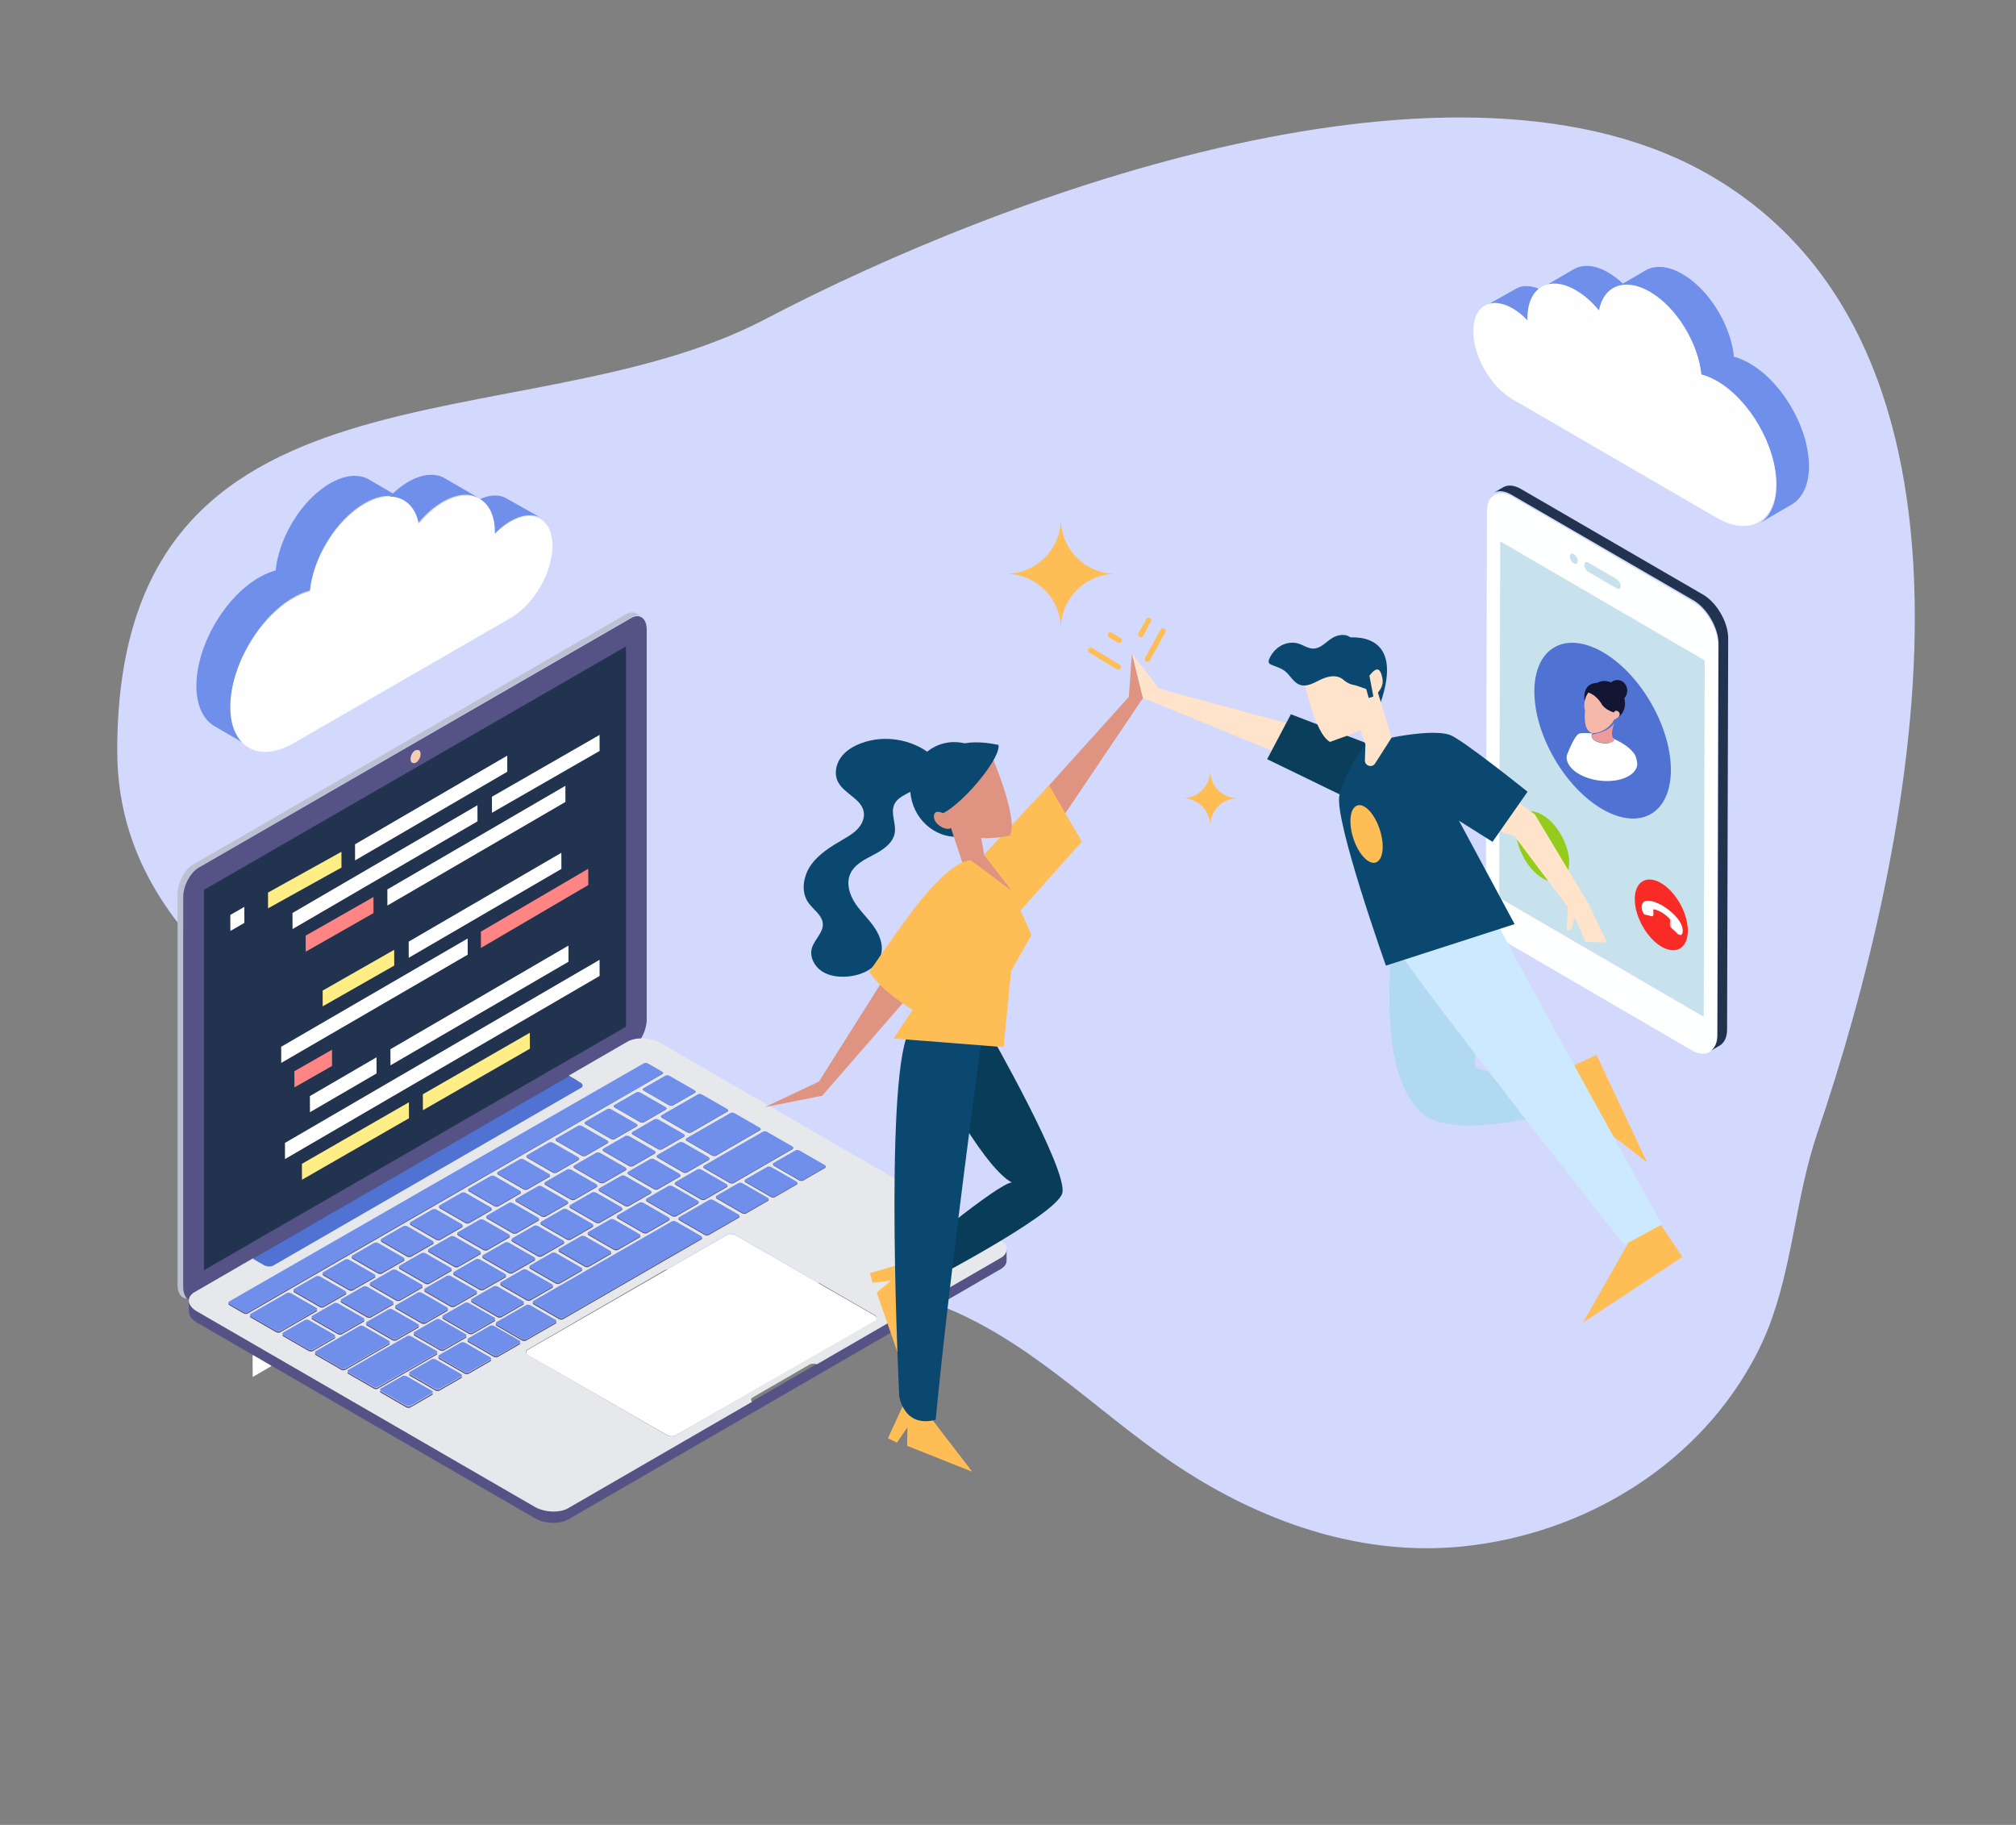 <svg width="738" height="668" viewBox="0 0 738 668" fill="none" xmlns="http://www.w3.org/2000/svg">
    <rect x="0" y="0" width="738" height="668" fill="#808080" stroke="none"/>
    <path d="M647.139 486.652c-1.153 2.851-2.428 5.703-3.825 8.433-20.766 40.711-62.906 66.375-107.838 70.986-35.946 3.641-70.921-8.069-100.977-27.181-29.996-19.051-54.041-45.868-87.376-59.822-46.997-19.597-121.267 1.225-158.123-40.275-41.897-47.142-146.082-77.111-146.082-164 0-149.743 148.127-111.241 237.082-157.897 88.954-46.657 254.458-106.89 347.056-52.103 110.935 65.587 73.395 246.578 38.239 349.902-8.015 23.541-8.987 48.902-18.156 71.957z" fill="#D2D9FD"/>
    <path d="m98.916 366.038.022 7.885-6.794 3.962-.022-7.885 6.794-3.962zm.044 15.77.022 7.885-6.793 3.962-.022-7.885 6.793-3.962zm.044 15.77.022 7.885-6.793 3.962-.022-7.885 6.793-3.962zm.044 15.771.023 7.885-6.794 3.961-.022-7.885 6.793-3.961zm.045 15.77.022 7.881-6.794 3.962-.022-7.881 6.794-3.962zm.044 15.766.022 7.885-6.793 3.962-.023-7.885 6.794-3.962zm.045 15.77.022 7.885-6.794 3.962-.022-7.885 6.794-3.962zm.044 15.77.022 7.886-6.794 3.961-.022-7.884 6.794-3.963zm.044 15.771.022 7.885-6.793 3.962-.023-7.885 6.794-3.962zm5.367-145.291.421 149.814-1.537.896-.42-149.814 1.536-.896z" fill="#fff"/>
    <path d="M576.066 202.777c.809.467 1.468 1.608 1.465 2.537-.002.929-.666 1.31-1.474.844-.809-.467-1.471-1.613-1.468-2.542.003-.93.669-1.305 1.477-.839zm15.803 9.123c.812.468 1.471 1.609 1.469 2.538-.003.929-.666 1.311-1.478.842l-10.428-6.02c-.809-.467-1.468-1.611-1.465-2.541.002-.929.666-1.307 1.474-.84l10.428 6.021zm32.454 29.708-.369 130.254-75.395-43.522.369-130.254 75.395 43.522z" fill="#C7E2ED"/>
    <path d="M619.769 220.33c5.062 2.948 9.19 10.16 9.174 16.027l-.401 142.799c-.017 5.867-4.172 8.256-9.235 5.308l-66.194-38.544c-5.063-2.948-9.191-10.16-9.174-16.027l.401-142.799c.016-5.867 4.172-8.255 9.234-5.307l66.195 38.543zm3.912 151.869.367-130.456-74.86-43.591-.367 130.457 74.86 43.59zm-42.211-166.24c-.803-.468-1.461-.089-1.464.841-.002.931.651 2.077 1.455 2.545l10.354 6.029c.806.469 1.465.087 1.467-.843.003-.931-.652-2.073-1.458-2.543l-10.354-6.029m-5.337-3.107c-.803-.468-1.464-.092-1.467.839-.002.93.655 2.078 1.458 2.546.803.468 1.461.085 1.464-.845.002-.931-.652-2.073-1.455-2.54z" fill="#FEFFFF"/>
    <path d="M632.631 233.281a10.99 10.99 0 0 0-.021-.444c-.004-.071-.011-.142-.016-.213l-.007-.087-.012-.149a14.059 14.059 0 0 0-.116-.916l-.004-.024-.005-.029a14.48 14.48 0 0 0-.169-.898c-.013-.062-.029-.125-.043-.188l-.024-.101c-.015-.066-.029-.131-.046-.197a16.716 16.716 0 0 0-.24-.877l-.017-.057-.014-.051a20.28 20.28 0 0 0-.319-.958l-.038-.1-.028-.076-.105-.281a21.405 21.405 0 0 0-.182-.453c-.046-.113-.096-.226-.144-.339l-.023-.053-.023-.054a20.694 20.694 0 0 0-.441-.943l-.042-.08-.051-.101c-.065-.126-.128-.252-.195-.378-.086-.163-.179-.322-.269-.483-.047-.082-.091-.166-.139-.248l-.053-.097c-.08-.135-.167-.264-.249-.397-.126-.206-.251-.413-.383-.614-.022-.033-.041-.067-.063-.1a21.86 21.86 0 0 0-.541-.774l-.043-.061-.005-.008a21.808 21.808 0 0 0-.737-.947l-.021-.026-.013-.016c-.233-.28-.472-.555-.719-.823l-.05-.052-.056-.059a17.789 17.789 0 0 0-.662-.675l-.111-.103-.089-.084-.206-.192a19.49 19.49 0 0 0-.41-.359c-.056-.048-.114-.093-.171-.14a6.21 6.21 0 0 0-.093-.076l-.146-.12a12.657 12.657 0 0 0-.403-.308c-.094-.071-.19-.138-.285-.205l-.058-.041c-.019-.013-.037-.027-.056-.039a14.34 14.34 0 0 0-.775-.497l-.09-.052-66.583-38.622a9.574 9.574 0 0 0-.291-.163l-.114-.06-.147-.076-.114-.06c-.065-.032-.129-.061-.193-.091l-.128-.06-.05-.024a8.088 8.088 0 0 0-.368-.156l-.004-.002-.041-.016a9.048 9.048 0 0 0-.325-.123l-.055-.017-.138-.046c-.058-.019-.118-.04-.176-.058l-.1-.027a10.044 10.044 0 0 0-.164-.046c-.039-.01-.078-.023-.117-.032-.047-.012-.093-.021-.139-.031l-.161-.036-.079-.018c-.053-.01-.107-.017-.16-.027l-.186-.03-.058-.01c-.055-.007-.107-.01-.161-.017-.067-.007-.133-.015-.199-.02a.88.88 0 0 0-.051-.005c-.047-.003-.091-.003-.137-.005-.08-.003-.161-.007-.24-.008l-.061-.002c-.034 0-.068.004-.103.005a5.728 5.728 0 0 0-.294.014l-.084.004c-.022.002-.043.007-.065.01a4.806 4.806 0 0 0-.424.062c-.015.003-.031.003-.046.007l-.01.002a4.675 4.675 0 0 0-.589.163c-.017.006-.035.008-.053.015l-.041.017a3.55 3.55 0 0 0-.247.101c-.039.017-.079.032-.118.05a4.418 4.418 0 0 0-.348.182l-3.538 2.066c.113-.067.23-.127.348-.182.039-.019.079-.034.119-.051.081-.036.163-.07.246-.101l.095-.032c.19-.066.387-.122.589-.163.018-.003.037-.005.055-.009a5.037 5.037 0 0 1 .868-.09c.055-.001.109-.003.164-.003.079.001.159.004.239.008.063.003.125.005.189.01.065.005.132.013.199.021.073.008.145.015.219.026.062.008.124.02.185.031.08.013.159.027.24.043l.16.036a8.76 8.76 0 0 1 .698.195c.045.015.092.029.137.045.126.044.253.09.381.141l.04.016a9.455 9.455 0 0 1 .551.243 13.735 13.735 0 0 1 .859.449l66.583 38.623c.311.18.618.377.921.589l.058.041c.283.199.561.41.834.632l.094.077c.301.248.593.507.876.775.265.252.523.511.773.778l.056.059c.269.289.53.586.782.891l.021.026c.256.312.503.63.742.955.016.021.03.043.045.065.207.285.408.575.602.87.132.202.257.409.383.615.101.164.205.326.302.493.048.083.092.167.139.25.16.284.316.57.463.86l.052.1c.178.356.348.716.506 1.078l.022.052c.154.355.298.714.431 1.073l.029.077c.135.369.259.739.371 1.109l.016.057c.107.358.203.716.287 1.074l.023.101c.083.363.155.725.212 1.085l.006.03c.057.365.101.729.131 1.089l.007.086c.029.361.044.719.043 1.072l-.403 143.088c-.001.339-.018.678-.049 1.015l-.01.089c-.03.299-.072.587-.126.864l-.022.11a7.89 7.89 0 0 1-.199.769c-.014.047-.03.092-.045.138a6.786 6.786 0 0 1-.266.681c-.008.016-.014.034-.021.05-.113.24-.238.465-.374.676-.021.034-.046.064-.069.097a4.33 4.33 0 0 1-.493.62 4.6 4.6 0 0 1-.347.337c-.05.044-.099.089-.151.131a4.517 4.517 0 0 1-.536.375l3.537-2.066c.188-.111.368-.237.537-.375.052-.041.101-.086.151-.13.12-.106.236-.218.347-.337.049-.053.098-.105.144-.16.123-.144.239-.298.349-.46.022-.033.047-.063.069-.098.006-.008.013-.015.018-.024.127-.2.243-.412.349-.637l.006-.015c.008-.016.014-.034.021-.05.069-.15.135-.303.195-.463.026-.07.047-.145.072-.217l.045-.138c.014-.045.03-.087.043-.132.045-.153.086-.311.123-.473.012-.053.021-.109.032-.164l.023-.11c.011-.06.025-.118.035-.179a9.67 9.67 0 0 0 .066-.44c.01-.08.017-.163.025-.244l.01-.09.011-.11c.023-.292.035-.585.037-.878v-.027l.404-143.088a19.332 19.332 0 0 0-.008-.417z" fill="#22334F"/>
    <path d="M608.185 323.329c5.357 3.207 9.688 10.983 9.67 17.371-.017 6.384-4.376 8.956-9.733 5.749-5.359-3.209-9.687-10.983-9.67-17.367.018-6.388 4.374-8.963 9.733-5.753zm6.153 18.747c.177.106.386.077.73-.351.51-.643 1.056-5.09-6.905-10.314-7.963-4.311-7.447.772-6.939 2.024.34.838.548 1.117.725 1.223.086.051.165.062.247.076.256.042 1.113.217 2.119.533 1.003.315.584-1.542.614-2.3.03-.758 3.067.838 3.227.922.16.107 3.196 2.148 3.222 2.939.026.792-.405 2.14.6 3.027a42.076 42.076 0 0 1 2.111 2c.083.086.162.169.249.221" fill="#F92B26"/>
    <path d="M608.566 331.471c8.272 5.27 7.705 9.758 7.176 10.405-.359.432-.576.462-.76.355-.089-.052-.172-.136-.258-.222a42.704 42.704 0 0 0-2.194-2.019c-1.044-.895-.596-2.254-.623-3.053-.027-.8-3.181-2.858-3.348-2.966-.166-.085-3.322-1.696-3.353-.93-.031.766.404 2.638-.638 2.32a18.82 18.82 0 0 0-2.202-.537c-.085-.015-.167-.025-.256-.077-.184-.107-.401-.389-.754-1.234-.528-1.263-1.064-6.392 7.21-2.042zm-46.446-31.403c.399.232.466.47.553.733.335.999.7 1.987 1.096 2.962.556 1.385-.742 1.413-1.203 1.722-.458.315 1.627 4.269 1.736 4.477.102.165 2.04 3.284 2.796 3.723.078.045.143.06.19.038.413-.197.95-.992 1.641-.591.144.084.294.22.452.424a54.355 54.355 0 0 0 2.002 2.439c.255.287.481.515.271 1.503-.12.561-1.004 1.572-2.874.485-1.411-.82-3.382-2.835-6.009-7.138-5.549-10.334-2.213-11.349-1.255-11.035.26.086.455.172.604.258z" fill="#FEFFFF"/>
    <path d="M604.375 297.944c9.744-5.668 9.718-23.912-.059-40.75-9.776-16.837-25.6-25.892-35.344-20.225-9.744 5.668-9.718 23.913.059 40.75 9.776 16.838 25.6 25.893 35.344 20.225z" fill="#5073D3"/>
    <path d="M571.611 305.864c3.776 6.782 3.756 14.099-.045 16.349-1.9 1.123-4.387.765-6.87-.722-2.483-1.487-4.963-4.101-6.851-7.493-3.776-6.785-3.756-14.103.045-16.348 1.9-1.123 4.386-.765 6.87.722 2.483 1.486 4.963 4.101 6.851 7.492zm-.404 11.884c.202-.979-.015-1.205-.261-1.49a54.061 54.061 0 0 1-1.926-2.416 1.572 1.572 0 0 0-.436-.42c-.664-.398-1.181.389-1.579.585-.045.022-.108.007-.183-.038-.728-.435-2.592-3.526-2.691-3.689-.106-.206-2.112-4.125-1.671-4.437.444-.306 1.694-.335 1.158-1.706a52.29 52.29 0 0 1-1.055-2.935c-.083-.261-.148-.497-.532-.727a3.072 3.072 0 0 0-.581-.256c-.922-.31-4.133.695 1.208 10.936 2.529 4.264 4.426 6.261 5.784 7.074 1.799 1.077 2.65.075 2.765-.481" fill="#95CB1B"/>
    <path d="M598.935 277.408c-.161-.544-.353-.997-.582-1.336-1.81-2.682-5.189-4.607-8.105-5.822.346.529.437 1.498-1.925 1.876-1.862.123-6.038-.619-5.659-3.163.049-.231.253-.362.493-.437-1.748-.19-3.635-.285-4.848-.058-1.177.22-2.691 3.112-4.054 6.326-.23.544-.455 1.091-.673 1.641-.318 1.66.355 3.444 1.98 5.04.171.168.352.334.543.498.584.491 1.208.931 1.867 1.312 4.088 2.391 9.76 3.168 14.307 2.22a15.51 15.51 0 0 0 1.497-.387c.888-.28 1.713-.634 2.452-1.066 2.014-1.178 3.049-2.734 3.148-4.377-.106-.858-.251-1.626-.441-2.267z" fill="#fff"/>
    <path d="M582.77 269.162c-.398 2.3 3.995 2.971 5.954 2.86 2.485-.342 2.39-1.219 2.025-1.697a1.125 1.125 0 0 0-.305-.281c-.816-1.489.071-4.094.616-5.406-1.6 2.184-4.466 3.511-6.733 3.861l-.037.19s-.559-.041-1.001.077c-.253.068-.468.187-.519.396z" fill="#EE9B9C"/>
    <path d="M590.865 263.714zm-4.396-5.553c1.509 2.144 4.331 2.882 4.331 2.882s.36-1.054 1.411-.457c.865.658.756 1.371.329 1.952 2.259-1.999 2.704-4.602 2.058-6.974a4.01 4.01 0 0 0 1.081-2.647 4.046 4.046 0 0 0-.929-2.712 3.535 3.535 0 0 0-2.423-1.27 3.458 3.458 0 0 0-2.569.878c-1.62-.714-3.424-.783-5.093.16-6.037.175-4.523 7.029-4.523 7.029h.001c.338-2.076 1.339-3.375 1.339-3.375s2.723.563 4.987 4.534z" fill="#121633"/>
    <path d="M583.576 112.113a34.57 34.57 0 0 0-2.02-1.966c-.065-.058-.128-.121-.194-.178a30.937 30.937 0 0 0-1.308-1.09c-.12-.094-.241-.183-.361-.275-.338-.259-.683-.51-1.033-.753-.132-.092-.264-.185-.397-.274a21.635 21.635 0 0 0-2.513-1.481c-.107-.055-.214-.106-.321-.158-.278-.136-.56-.265-.844-.387-.099-.043-.199-.088-.297-.128a18.45 18.45 0 0 0-.781-.299c-.065-.023-.131-.051-.196-.073a16.98 16.98 0 0 0-.955-.296 14.821 14.821 0 0 0-.552-.137c-.086-.02-.173-.045-.259-.063a13.569 13.569 0 0 0-.8-.15 12.724 12.724 0 0 0-1.184-.119 10.973 10.973 0 0 0-1.262-.004c-.059.004-.115.011-.173.015-.268.021-.536.052-.801.094-.082.013-.165.026-.246.041a9.414 9.414 0 0 0-.885.205l-.038.013a8.568 8.568 0 0 0-.798.283c-.077.031-.152.064-.228.097a8.533 8.533 0 0 0-.651.32c-.071.039-.144.072-.213.113l11.882-6.934.097-.056c.037-.02.078-.036.116-.056.212-.116.429-.222.651-.32.042-.018.081-.042.123-.06.034-.014.071-.023.105-.038a8.4 8.4 0 0 1 .799-.282l.032-.011.006-.002a9.28 9.28 0 0 1 .885-.205c.035-.006.068-.017.103-.023.047-.009.095-.01.142-.017.266-.042.533-.074.802-.094.043-.004.084-.012.127-.015l.046-.001c.342-.019.684-.022 1.026-.009.035.001.067-.002.101 0 .044.001.091.01.135.013.388.022.782.057 1.184.12h.002c.263.04.529.09.798.148.086.019.173.043.26.063.166.04.332.077.501.122l.05.015c.315.087.633.186.955.296.065.022.131.05.196.073.259.093.519.19.781.299.035.014.069.025.103.04.064.026.129.06.193.088.285.123.567.252.845.387.107.052.213.103.321.158.372.188.745.387 1.122.605.469.273.932.569 1.392.876.132.089.264.182.396.274.347.241.692.493 1.033.754.12.091.241.18.359.274.446.351.883.714 1.309 1.089.066.059.131.122.197.181.221.199.442.399.661.606l8.278-4.83.101-.06c.04-.022.082-.037.121-.059.23-.125.465-.24.706-.346.044-.02.085-.045.13-.064.036-.015.075-.025.112-.04.282-.115.569-.217.861-.305.01-.003.02-.008.032-.01l.004-.002c.311-.09.629-.16.952-.22.037-.008.073-.02.11-.026.049-.008.102-.01.151-.017.285-.045.57-.079.857-.101.047-.004.091-.013.138-.016h.05c.366-.021.733-.024 1.099-.01.036.001.069-.003.105-.001.048.002.098.011.146.014.409.023.823.06 1.247.125l.014.001.005.001c.047.007.095.019.141.027.24.039.48.082.724.134.102.022.207.051.311.076.17.04.338.077.51.124l.053.017c.341.094.678.198 1.012.312l.17.063c.286.102.574.21.864.329.031.012.061.022.092.035.065.026.131.061.195.089a23.174 23.174 0 0 1 2.513 1.26c.584.338 1.162.707 1.732 1.097.191.13.376.276.564.412.381.269.756.548 1.124.835.22.174.435.361.653.541.331.276.661.551.985.843.226.203.446.416.669.625.207.196.419.381.623.583.123.122.243.251.365.376.593.6 1.167 1.219 1.721 1.856l.012.014a42.85 42.85 0 0 1 1.506 1.842l.007.008c.437.566.86 1.141 1.269 1.727.022.03.041.063.063.093.104.149.201.304.303.455.249.366.5.731.738 1.105.062.098.12.2.182.299.125.2.245.402.367.604.145.239.295.473.435.715.117.2.225.406.338.609.114.203.228.406.339.61.071.131.147.26.217.391.207.392.403.789.598 1.186.058.116.119.231.176.347l.046.091c.263.547.514 1.099.755 1.656.029.067.053.134.081.2.079.185.15.371.226.556.131.319.267.636.389.957.062.16.114.321.173.482.09.246.177.492.264.738.067.194.143.387.207.581.079.238.143.475.217.712.087.281.175.561.256.841.037.13.082.26.118.391.071.255.123.51.187.765.091.356.182.712.262 1.068.025.114.059.228.083.342.104.491.196.981.278 1.47.013.076.022.152.034.229.055.343.11.686.153 1.027.042.329.079.658.11.985l.219.059c.3.081.605.181.91.279.105.034.209.061.314.097.446.152.887.319 1.322.499l.045.02c.327.137.66.297.991.453.169.079.335.148.505.232a27.595 27.595 0 0 1 3.238 1.899c.095.064.191.126.286.191a34.421 34.421 0 0 1 1.904 1.407c.54.425 1.069.864 1.586 1.317l.136.124c.506.451 1.002.915 1.486 1.391.048.047.098.09.147.137.03.03.058.062.088.091.375.374.746.753 1.11 1.143l.054.06c.347.373.688.752 1.022 1.136.032.037.066.071.098.109.041.047.078.098.119.145a49.037 49.037 0 0 1 1.597 1.953l.046.056c.039.052.076.106.116.158.413.54.815 1.088 1.207 1.644.039.056.082.109.121.166l.053.079c.376.541.742 1.09 1.097 1.645.035.054.072.105.106.159.052.08.098.163.149.244.287.457.568.918.841 1.384.043.073.089.143.132.216l.046.083c.309.535.609 1.075.899 1.62l.074.133c.047.09.09.183.138.273.226.433.445.869.659 1.307.045.092.094.182.139.274l.075.165c.264.555.52 1.113.763 1.674l.024.053c.026.061.048.122.074.182.217.507.423 1.016.622 1.527.032.082.069.164.1.247.027.07.049.139.075.209.228.6.445 1.205.648 1.814l.013.035c.011.036.02.072.032.107.204.623.395 1.25.572 1.88.022.079.049.157.071.235.012.043.019.086.031.129.199.728.375 1.455.533 2.181.013.065.033.129.047.193.02.094.034.188.053.282.059.287.113.572.165.858.035.197.072.394.104.591.048.294.091.586.132.879.02.138.045.277.062.415.005.036.006.072.011.109a34.5 34.5 0 0 1 .183 1.871l.024.395c.039.631.059 1.263.06 1.895-.019 6.874-2.436 11.712-6.335 13.987l-11.882 6.934c3.899-2.275 6.316-7.113 6.335-13.987 0-.632-.021-1.264-.06-1.895l-.024-.395a34.522 34.522 0 0 0-.183-1.871 23.745 23.745 0 0 0-.074-.526c-.04-.292-.084-.584-.131-.876a43.898 43.898 0 0 0-.37-1.926 41.956 41.956 0 0 0-.533-2.18c-.033-.121-.069-.243-.103-.365a43.918 43.918 0 0 0-.573-1.883l-.043-.137a46.995 46.995 0 0 0-.824-2.272 49.484 49.484 0 0 0-.623-1.53c-.033-.076-.063-.153-.096-.23-.245-.563-.5-1.122-.765-1.676-.069-.145-.14-.29-.211-.435-.214-.44-.435-.878-.662-1.313-.07-.134-.138-.268-.209-.401a58.09 58.09 0 0 0-.899-1.621c-.059-.101-.121-.202-.181-.303a53.943 53.943 0 0 0-.839-1.38c-.085-.135-.169-.27-.255-.404a51.148 51.148 0 0 0-1.098-1.646c-.056-.082-.116-.162-.173-.244a52.49 52.49 0 0 0-1.207-1.643c-.055-.072-.108-.145-.164-.217a48.823 48.823 0 0 0-1.596-1.952l-.216-.253a49.502 49.502 0 0 0-1.016-1.129l-.062-.068a44.149 44.149 0 0 0-1.108-1.141c-.079-.079-.159-.154-.238-.231a40.492 40.492 0 0 0-1.483-1.388c-.046-.041-.091-.085-.138-.126a37.56 37.56 0 0 0-1.584-1.316 34.38 34.38 0 0 0-1.905-1.407c-.095-.065-.191-.128-.287-.192a31.325 31.325 0 0 0-1.712-1.078c-.5-.289-1.009-.563-1.525-.821-.17-.084-.336-.153-.505-.232-.332-.156-.664-.316-.992-.453a22.038 22.038 0 0 0-1.366-.519c-.106-.036-.209-.063-.315-.097-.373-.124-.75-.236-1.129-.338a31.715 31.715 0 0 0-.263-2.012c-.012-.076-.021-.152-.034-.229a34.95 34.95 0 0 0-.361-1.812c-.079-.355-.171-.711-.261-1.067-.099-.386-.196-.772-.307-1.158-.08-.279-.168-.558-.255-.838a41.107 41.107 0 0 0-1.251-3.476c-.076-.183-.147-.368-.225-.551a46.01 46.01 0 0 0-.882-1.947c-.057-.118-.119-.234-.177-.351a40.933 40.933 0 0 0-1.154-2.185c-.25-.445-.507-.886-.772-1.322-.122-.202-.242-.405-.367-.604a48.436 48.436 0 0 0-.92-1.405c-.102-.151-.199-.305-.303-.455a43.308 43.308 0 0 0-2.845-3.669 39.534 39.534 0 0 0-1.383-1.511l-.349-.36a40.63 40.63 0 0 0-.988-.959c-.223-.21-.444-.422-.669-.625a35.917 35.917 0 0 0-.986-.843c-.217-.181-.432-.368-.652-.542a31.735 31.735 0 0 0-1.124-.835c-.189-.135-.374-.281-.564-.411a28.39 28.39 0 0 0-1.732-1.098c-.402-.231-.81-.451-1.224-.659-.113-.058-.226-.112-.339-.167-.313-.152-.63-.296-.95-.433-.095-.041-.192-.086-.288-.124a19.041 19.041 0 0 0-.861-.328c-.057-.02-.116-.045-.172-.064a16.927 16.927 0 0 0-1.013-.312c-.189-.053-.376-.097-.563-.141-.103-.025-.208-.054-.311-.076-.24-.051-.481-.096-.723-.134l-.142-.027-.018-.002c-.414-.062-.83-.103-1.247-.125-.084-.004-.168-.01-.252-.013a11.598 11.598 0 0 0-.969.008l.041.042a35.073 35.073 0 0 1 .98 1.037c.151.165.302.331.451.501.062.07.125.137.186.208.201.232.4.468.597.706l-11.882 6.934c-.4-.482-.812-.954-1.234-1.416-.169-.187-.34-.372-.513-.555z" fill="#6F8FEA"/>
    <path d="M590.54 264.031c.127-.207.246-.421.354-.642.379-.071 1.222-.533 1.689-1.147.43-.567.54-1.264-.333-1.905-1.059-.583-1.422.446-1.422.446s-2.845-.72-4.367-2.813c-2.282-3.875-5.027-4.424-5.027-4.424s-1.01 1.268-1.35 3.294a8.031 8.031 0 0 0 .159 3.394c-.132 1.577-.629 7.099 2.514 8.06.468.072 1.026.05 1.63-.061 2.072-.382 4.691-1.826 6.153-4.202z" fill="#F6B8A9"/>
    <path d="M183.682 192.978c.178-.144.355-.291.535-.43.309-.235.623-.463.943-.683.156-.109.31-.225.467-.33.471-.314.954-.611 1.448-.889.323-.18.65-.351.983-.512.094-.046.187-.089.28-.133.248-.117.495-.226.739-.328.088-.036.175-.074.261-.108.23-.092.458-.175.685-.253.057-.02.114-.042.171-.061.276-.092.555-.175.837-.25.039-.011.078-.018.117-.029.423-.11.852-.199 1.284-.266l.01-.002c.343-.049.689-.083 1.036-.1.069-.004.138-.009.206-.011.3-.012.6-.009.899.007.052.003.102.009.153.013.238.018.471.044.7.079.072.012.144.022.215.035.264.047.524.102.776.173l.033.011a7.806 7.806 0 0 1 1.47.592c.062.033.126.061.187.096l-12.784-7.203-.085-.047c-.033-.018-.068-.031-.101-.048a7.296 7.296 0 0 0-.572-.271c-.036-.016-.07-.036-.106-.051-.031-.012-.062-.02-.093-.031a7.803 7.803 0 0 0-.7-.24c-.01-.002-.018-.006-.027-.009l-.006-.001a8.508 8.508 0 0 0-.775-.174c-.031-.005-.06-.015-.091-.02-.04-.007-.084-.007-.125-.014a8.611 8.611 0 0 0-.7-.079c-.038-.003-.074-.011-.112-.013l-.041-.001a9.962 9.962 0 0 0-.898-.007c-.031.001-.058-.002-.089 0-.038.001-.079.009-.118.011-.34.019-.684.048-1.036.101h-.002c-.435.067-.866.156-1.291.268-.025.006-.049.008-.074.015l-.044.013c-.276.074-.554.157-.836.25-.057.019-.115.042-.172.061-.227.079-.455.162-.684.253-.031.012-.061.021-.091.033-.057.023-.114.052-.17.075-.245.102-.491.211-.739.328-.094.044-.187.087-.281.133-.332.162-.66.333-.983.512-.494.279-.977.575-1.448.89-.157.104-.309.219-.465.328-.32.221-.636.449-.945.685-.18.138-.356.285-.533.429-.283.228-.562.461-.836.699-.183.161-.363.326-.543.493-.141.13-.286.252-.425.385a31.46 31.46 0 0 0-.638.629l12.784 7.202c.346-.346.701-.684 1.063-1.014.179-.166.36-.33.543-.492.274-.238.552-.471.834-.699z" fill="#6F8FEA"/>
    <path d="m151.491 515.705 151.58-87.868c.85-.492.742-1.361-.239-1.929l-65.107-37.741c-.981-.569-2.479-.631-3.328-.139l-151.58 87.868c-.85.492-.743 1.361.238 1.93l65.107 37.741c.981.568 2.479.631 3.329.138z" fill="#FFFCF9"/>
    <path d="M67.204 328.315c0-4.17 2.555-9.059 5.678-10.865l158.477-91.626c1.233-.713 2.376-.841 3.31-.481l.003-.001-1.934-.863-.001.001c-.979-.502-2.226-.423-3.581.36L70.678 316.466C67.555 318.272 65 323.161 65 327.331v143.022c0 3.11 1.421 4.975 3.44 4.974-.772-.849-1.236-2.216-1.236-3.99V328.315z" fill="#BBC1D1"/>
    <path d="M234.374 225.738c-.933-.359-2.075-.232-3.306.479L72.742 317.592c-3.12 1.801-5.673 6.677-5.673 10.835v142.629c0 1.769.463 3.133 1.235 3.98 1.041 1.143 2.646 1.341 4.438.307l158.326-91.375c3.12-1.801 5.673-6.677 5.673-10.835V230.504c0-2.517-.937-4.216-2.367-4.766zm-82.469 49.011c.896-.517 1.621.031 1.621 1.225 0 1.193-.725 2.579-1.621 3.096-.895.516-1.621-.032-1.621-1.225 0-1.194.726-2.579 1.621-3.096zm-77.042 51.022 154.084-88.927v138.945L74.863 464.716V325.771z" fill="#555286"/>
    <path d="m229.154 236.584-154.498 89.13v139.263l154.498-89.13V236.584z" fill="#22334F"/>
    <path d="M152.25 279.165c.952-.53 1.724-1.951 1.724-3.175 0-1.223-.772-1.786-1.724-1.256-.953.53-1.725 1.951-1.725 3.175 0 1.224.772 1.786 1.725 1.256z" fill="#F6CDB1"/>
    <path d="m96.038 462.682.39.225-.39-.225zM212.6 396.2l-.391-.224.391.224z" fill="#EE9C86"/>
    <path d="M368.468 457.387c-.075 1.081-.764 2.104-2.097 2.875l-67.317 38.972-23.763 13.757-67.318 38.972c-3.121 1.807-8.624 1.578-12.229-.509L72.122 479.886c-1.907-1.104-2.915-2.516-2.98-3.868h-.004v4.107h.003c-.005 1.397 1.004 2.873 2.981 4.017l123.623 71.569c3.604 2.087 9.108 2.315 12.229.508l67.317-38.972 23.764-13.757 67.317-38.972c1.414-.818 2.104-1.92 2.103-3.074h.003v-4.057h-.01z" fill="#555286"/>
    <path d="m72.121 480.045 123.624 71.527c3.605 2.085 9.108 2.314 12.229.508l67.318-38.949c-.336-.335-.441-.715-.302-1.052.082-.202.254-.388.514-.539l20.802-12.035c.261-.151.583-.25.932-.298a4.152 4.152 0 0 1 1.818.175l67.318-38.948c1.332-.771 2.022-1.793 2.097-2.873.101-1.451-.908-3.007-2.975-4.203l-123.624-71.526c-3.604-2.085-9.108-2.314-12.229-.508l-21.445 12.407 3.676 2.127.389.225c.983.569 1.091 1.437.24 1.93l-112.415 65.04c-.851.493-2.352.43-3.335-.139l-.39-.224-3.675-2.127-21.445 12.407c-1.47.851-2.16 2.007-2.102 3.21.065 1.351 1.073 2.762 2.98 3.865zm120.942 13.962 72.94-42.202c.851-.492 2.352-.43 3.335.139l50.728 29.35c.983.569 1.091 1.437.239 1.93l-72.94 42.201c-.851.492-2.352.43-3.335-.139l-50.728-29.35c-.983-.568-1.091-1.437-.239-1.929z" fill="#E6E8EC"/>
    <path d="m193.412 496.059 50.687 29.171c.982.565 2.482.627 3.333.138l72.881-41.944c.851-.49.743-1.353-.239-1.918l-50.687-29.171c-.983-.566-2.482-.627-3.333-.138l-72.882 41.944c-.85.49-.742 1.353.24 1.918z" fill="#fff"/>
    <path d="M96.664 463.126c.986.569 2.49.631 3.344.139l112.707-65.076c.853-.492.745-1.361-.241-1.93l-.389-.225-3.686-2.128-115.81 66.868 3.685 2.127.39.225z" fill="#5073D3"/>
    <path d="m256.798 453.188-50.616 29.238c-.397.229-1.097.201-1.556-.064l-9.181-5.304a.828.828 0 0 1-.309-.288c-.2.232-.105.544.273.763l9.182 5.304c.458.264 1.158.294 1.555.064l50.617-29.238c.269-.156.328-.392.197-.61a.637.637 0 0 1-.162.135zm45.23-26.127-7.909 4.569c-.408.236-1.129.206-1.601-.067l-9.132-5.275a.853.853 0 0 1-.323-.304c-.198.238-.098.555.288.779l9.131 5.274c.472.273 1.193.303 1.602.067l7.908-4.568c.275-.159.337-.398.208-.621a.619.619 0 0 1-.172.146zm-10.353 6.082-7.908 4.568c-.409.236-1.13.206-1.602-.067l-9.132-5.275a.853.853 0 0 1-.323-.304c-.198.238-.098.556.288.779l9.131 5.274c.473.273 1.193.303 1.602.067l7.908-4.568c.275-.159.337-.398.209-.621a.66.66 0 0 1-.173.147zm-10.528 5.98-7.908 4.568c-.409.236-1.129.206-1.602-.067l-9.131-5.275a.853.853 0 0 1-.323-.304c-.199.238-.099.556.287.779l9.132 5.274c.472.273 1.193.303 1.602.067l7.908-4.568c.275-.159.337-.398.208-.621a.612.612 0 0 1-.173.147zm-15.055-5.038-7.908 4.569c-.409.236-1.13.206-1.602-.067l-9.131-5.275a.838.838 0 0 1-.323-.304c-.199.238-.099.555.287.779l9.132 5.274c.472.273 1.193.303 1.602.067l7.908-4.568c.275-.159.337-.398.208-.621a.606.606 0 0 1-.173.146zm-6.602-9.962-7.909 4.568c-.409.236-1.129.206-1.602-.067l-9.131-5.274a.855.855 0 0 1-.323-.305c-.198.238-.099.556.287.779l9.132 5.275c.472.272 1.193.302 1.602.066l7.908-4.568c.275-.158.337-.398.208-.621a.622.622 0 0 1-.172.147zm-9.116-8.489-7.908 4.568c-.409.236-1.13.206-1.602-.067l-9.132-5.275a.853.853 0 0 1-.323-.304c-.198.238-.098.555.288.779l9.131 5.274c.473.273 1.193.303 1.602.067l7.908-4.568c.275-.159.337-.398.209-.621a.66.66 0 0 1-.173.147zm4.028-16.083-7.908 4.568c-.409.236-1.129.206-1.602-.067l-9.131-5.274a.855.855 0 0 1-.323-.305c-.198.238-.099.556.287.779l9.132 5.275c.472.272 1.193.302 1.602.066l7.908-4.568c.275-.158.337-.398.208-.621a.626.626 0 0 1-.173.147zm-11.728-7.025a.612.612 0 0 1-.167.141L90.744 480.332c-.403.232-1.114.203-1.58-.066l-5.125-2.961a.836.836 0 0 1-.316-.297c-.199.235-.101.55.28.771l5.126 2.961c.466.269 1.176.299 1.58.066l151.762-87.665c.272-.156.333-.394.203-.615zm-17.615 12.888 9.131 5.274c.473.273 1.193.303 1.602.067l7.909-4.568c.274-.159.336-.398.208-.621a.606.606 0 0 1-.173.146l-7.908 4.569c-.409.236-1.13.206-1.602-.067l-9.132-5.275a.853.853 0 0 1-.323-.304c-.198.238-.098.555.288.779zm-10.657 6.156 9.131 5.275c.472.272 1.193.302 1.602.066l7.908-4.568c.275-.158.337-.398.208-.621a.622.622 0 0 1-.172.147l-7.908 4.568c-.409.236-1.13.206-1.602-.067l-9.132-5.274a.855.855 0 0 1-.323-.305c-.198.238-.098.556.288.779zm-10.658 6.156 9.131 5.275c.473.272 1.193.302 1.602.066l7.909-4.568c.274-.158.336-.398.208-.621a.641.641 0 0 1-.173.147l-7.908 4.568c-.409.236-1.13.206-1.602-.067l-9.132-5.274a.862.862 0 0 1-.323-.305c-.198.239-.098.556.288.779zm-10.657 6.156 9.131 5.275c.472.273 1.193.303 1.602.066l7.908-4.568c.275-.158.337-.397.208-.621a.622.622 0 0 1-.172.147l-7.909 4.568c-.408.236-1.129.206-1.601-.066l-9.132-5.275a.855.855 0 0 1-.323-.305c-.198.238-.098.556.288.779zm-10.658 6.157 9.131 5.274c.473.273 1.193.303 1.602.067l7.909-4.568c.274-.159.336-.398.208-.621a.637.637 0 0 1-.173.146l-7.908 4.568c-.409.237-1.13.207-1.602-.066l-9.132-5.275a.853.853 0 0 1-.323-.304c-.198.238-.098.555.288.779zm-10.657 6.156 9.131 5.275c.472.272 1.193.302 1.602.066l7.908-4.568c.275-.158.337-.398.208-.621a.622.622 0 0 1-.172.147l-7.909 4.568c-.408.236-1.129.206-1.601-.067l-9.132-5.274a.862.862 0 0 1-.323-.305c-.198.238-.099.556.288.779zm-10.658 6.156 9.131 5.275c.473.272 1.193.302 1.602.066l7.909-4.568c.274-.158.336-.398.208-.621a.641.641 0 0 1-.173.147l-7.908 4.568c-.409.236-1.13.206-1.602-.067l-9.132-5.274a.862.862 0 0 1-.323-.305c-.198.238-.098.556.288.779zm-10.657 6.156 9.131 5.275c.472.272 1.193.303 1.602.066l7.908-4.568c.275-.158.337-.397.208-.621a.622.622 0 0 1-.172.147l-7.909 4.568c-.408.236-1.129.206-1.601-.066l-9.132-5.275a.855.855 0 0 1-.323-.305c-.198.238-.099.556.288.779zm-10.658 6.157 9.132 5.274c.472.273 1.193.303 1.602.067l7.908-4.568c.275-.159.337-.398.208-.621a.623.623 0 0 1-.173.146l-7.908 4.568c-.409.237-1.129.207-1.602-.066l-9.131-5.275a.853.853 0 0 1-.323-.304c-.199.238-.099.555.287.779zm-10.657 6.155 9.131 5.275c.472.273 1.193.303 1.602.067l7.908-4.568c.275-.159.337-.398.208-.621a.619.619 0 0 1-.172.146l-7.909 4.568c-.408.237-1.129.206-1.602-.066l-9.131-5.275a.86.86 0 0 1-.323-.304c-.198.238-.099.556.288.778zm-10.658 6.157 9.132 5.274c.472.273 1.193.303 1.602.067l7.908-4.568c.275-.158.337-.398.208-.621a.626.626 0 0 1-.173.147l-7.908 4.568c-.409.236-1.129.206-1.602-.067l-9.131-5.275a.845.845 0 0 1-.323-.304c-.199.238-.099.556.287.779zm-10.657 6.156 9.131 5.275c.472.272 1.193.303 1.602.066l7.908-4.568c.275-.158.337-.397.208-.621a.622.622 0 0 1-.172.147l-7.909 4.568c-.408.236-1.129.207-1.602-.066l-9.131-5.275a.855.855 0 0 1-.323-.305c-.198.238-.099.556.288.779zm158.482-66.703-13.177 7.611c-.409.237-1.13.206-1.602-.066l-9.131-5.275a.85.85 0 0 1-.324-.304c-.198.238-.098.555.288.779l9.132 5.274c.472.273 1.193.303 1.602.067l13.176-7.611c.275-.159.337-.398.209-.621a.69.69 0 0 1-.173.146zM116.01 479.446a.623.623 0 0 1-.173.146l-13.177 7.612c-.408.236-1.129.206-1.602-.067l-9.131-5.274a.86.86 0 0 1-.323-.305c-.198.238-.099.556.288.779l9.131 5.275c.472.272 1.193.302 1.602.066l13.177-7.611c.274-.159.337-.398.208-.621zm105.029-57.955 9.131 5.275c.472.273 1.193.303 1.602.067l7.908-4.568c.275-.159.337-.398.208-.621a.619.619 0 0 1-.172.146l-7.909 4.568c-.408.237-1.129.206-1.602-.066l-9.131-5.275a.86.86 0 0 1-.323-.304c-.198.238-.099.555.288.778zm-10.659 6.157 9.131 5.275c.473.272 1.193.303 1.602.066l7.909-4.568c.274-.158.336-.397.208-.62a.656.656 0 0 1-.173.146l-7.908 4.568c-.409.236-1.13.206-1.602-.066l-9.132-5.275a.855.855 0 0 1-.323-.305c-.198.238-.098.556.288.779zm-10.659 6.157 9.132 5.275c.472.272 1.193.302 1.602.066l7.908-4.568c.275-.158.337-.398.208-.621a.626.626 0 0 1-.173.147l-7.908 4.568c-.409.236-1.129.206-1.602-.067l-9.131-5.274a.855.855 0 0 1-.323-.305c-.198.238-.099.556.287.779zm-10.658 6.157 9.131 5.275c.473.272 1.193.302 1.602.066l7.908-4.568c.275-.158.337-.398.209-.621a.641.641 0 0 1-.173.147l-7.908 4.568c-.409.236-1.13.206-1.602-.067l-9.132-5.274a.862.862 0 0 1-.323-.305c-.198.238-.098.556.288.779zm-10.658 6.157 9.131 5.274c.472.273 1.193.303 1.602.067l7.908-4.568c.275-.159.337-.398.208-.621a.619.619 0 0 1-.172.146l-7.909 4.568c-.408.237-1.129.207-1.601-.066l-9.132-5.275a.853.853 0 0 1-.323-.304c-.198.238-.099.555.288.779zm-10.659 6.156 9.131 5.275c.473.273 1.194.303 1.602.067l7.909-4.568c.274-.159.336-.398.208-.621a.64.64 0 0 1-.173.146l-7.908 4.568c-.409.237-1.13.206-1.602-.066l-9.132-5.275a.86.86 0 0 1-.323-.304c-.198.238-.098.555.288.778zm-10.659 6.157 9.132 5.275c.472.272 1.193.303 1.602.066l7.908-4.568c.275-.158.337-.397.208-.621a.626.626 0 0 1-.173.147l-7.908 4.568c-.409.236-1.129.207-1.602-.066l-9.131-5.275a.855.855 0 0 1-.323-.305c-.198.238-.098.556.287.779zm-10.658 6.157 9.132 5.275c.472.272 1.193.302 1.602.066l7.908-4.568c.275-.158.337-.398.208-.621a.626.626 0 0 1-.173.147l-7.908 4.568c-.409.236-1.13.206-1.602-.067l-9.131-5.274a.847.847 0 0 1-.323-.305c-.199.238-.099.556.287.779zm-10.658 6.157 9.131 5.274c.472.273 1.193.303 1.602.067l7.908-4.568c.275-.159.337-.398.208-.621a.622.622 0 0 1-.172.147l-7.909 4.568c-.408.236-1.129.206-1.601-.067l-9.132-5.275a.853.853 0 0 1-.323-.304c-.198.238-.098.556.288.779zm.074 11.498 7.909-4.568c.274-.159.336-.398.208-.621a.623.623 0 0 1-.173.146l-7.908 4.568c-.409.237-1.13.206-1.602-.066l-9.132-5.275a.853.853 0 0 1-.323-.304c-.198.238-.098.555.288.779l9.132 5.274c.472.273 1.193.303 1.601.067zm-2.714 1.114-7.908 4.568c-.409.236-1.13.206-1.602-.066l-9.132-5.275a.855.855 0 0 1-.323-.305c-.198.238-.098.556.288.779l9.131 5.275c.473.273 1.193.303 1.602.066l7.909-4.568c.274-.158.336-.397.208-.62a.656.656 0 0 1-.173.146zm-10.483 6.009a.656.656 0 0 1-.173.146l-7.908 4.568c-.409.236-1.13.206-1.602-.066l-9.132-5.275a.86.86 0 0 1-.323-.304c-.198.238-.098.555.288.778l9.131 5.275c.473.273 1.193.303 1.602.067l7.909-4.569c.274-.158.336-.398.208-.62zm126.203-59.099-7.908 4.568c-.409.236-1.129.206-1.602-.067l-9.131-5.274a.855.855 0 0 1-.323-.305c-.198.238-.099.556.287.779l9.132 5.275c.472.272 1.193.302 1.602.066l7.908-4.568c.275-.158.337-.398.208-.621a.626.626 0 0 1-.173.147zm-10.638 6.145-7.908 4.568c-.409.237-1.13.206-1.602-.066l-9.132-5.275a.86.86 0 0 1-.323-.304c-.198.238-.098.555.288.778l9.131 5.275c.473.273 1.193.303 1.602.067l7.909-4.568c.274-.159.336-.398.208-.621a.637.637 0 0 1-.173.146zm-10.638 6.145-7.908 4.568c-.409.237-1.13.206-1.602-.066l-9.132-5.275a.86.86 0 0 1-.323-.304c-.198.238-.098.555.288.778l9.131 5.275c.473.273 1.193.303 1.602.067l7.909-4.568c.274-.159.336-.398.208-.621a.656.656 0 0 1-.173.146zm-10.639 6.145-7.908 4.568c-.409.237-1.129.206-1.602-.066l-9.131-5.275a.86.86 0 0 1-.323-.304c-.198.238-.099.555.287.778l9.132 5.275c.472.273 1.193.303 1.602.067l7.908-4.568c.275-.159.337-.398.208-.621a.609.609 0 0 1-.173.146zm-10.638 6.146-7.908 4.568c-.409.236-1.129.206-1.602-.067l-9.131-5.275a.853.853 0 0 1-.323-.304c-.199.238-.099.556.287.779l9.132 5.274c.472.273 1.193.303 1.602.067l7.908-4.568c.275-.158.337-.398.208-.621a.644.644 0 0 1-.173.147zm-10.638 6.145-7.908 4.568c-.409.236-1.13.206-1.602-.067l-9.132-5.275a.853.853 0 0 1-.323-.304c-.198.238-.098.556.288.779l9.131 5.274c.473.273 1.193.303 1.602.067l7.909-4.568c.274-.159.336-.398.208-.621a.641.641 0 0 1-.173.147zm-10.638 6.145-7.908 4.568c-.409.236-1.13.206-1.602-.067l-9.132-5.275a.853.853 0 0 1-.323-.304c-.198.238-.098.556.288.779l9.131 5.274c.473.273 1.193.303 1.602.067l7.908-4.568c.275-.159.337-.398.209-.621a.66.66 0 0 1-.173.147zm-10.639 6.145-7.908 4.568c-.409.236-1.129.206-1.602-.067l-9.131-5.274a.855.855 0 0 1-.323-.305c-.199.238-.099.556.287.779l9.132 5.275c.472.272 1.193.303 1.602.066l7.908-4.568c.275-.158.337-.397.208-.621a.626.626 0 0 1-.173.147zm-10.638 6.145-7.908 4.568c-.409.236-1.13.206-1.602-.067l-9.131-5.274a.847.847 0 0 1-.323-.305c-.199.238-.099.556.287.779l9.132 5.275c.472.272 1.193.303 1.602.066l7.908-4.568c.275-.158.337-.398.208-.621a.626.626 0 0 1-.173.147zm-29.315 5.846 9.131 5.275c.473.273 1.193.303 1.602.067l7.908-4.568c.275-.159.337-.398.209-.621a.637.637 0 0 1-.173.146l-7.908 4.568c-.409.237-1.13.206-1.602-.066l-9.132-5.275a.86.86 0 0 1-.323-.304c-.198.238-.098.555.288.778zm121.107-45.114-7.909 4.568c-.409.237-1.129.206-1.602-.066l-9.131-5.275a.86.86 0 0 1-.323-.304c-.198.238-.099.555.287.778l9.132 5.275c.472.273 1.193.303 1.602.067l7.908-4.568c.275-.159.337-.398.208-.621a.602.602 0 0 1-.172.146zm-10.667 6.162-7.908 4.568c-.409.236-1.129.206-1.602-.067l-9.131-5.274a.855.855 0 0 1-.323-.305c-.198.238-.099.556.287.779l9.132 5.275c.472.272 1.193.303 1.602.066l7.908-4.568c.275-.158.337-.398.208-.621a.626.626 0 0 1-.173.147zm-10.666 6.161-7.908 4.568c-.409.236-1.13.206-1.602-.066l-9.132-5.275a.855.855 0 0 1-.323-.305c-.198.238-.098.556.288.779l9.131 5.275c.473.272 1.193.303 1.602.066l7.909-4.568c.274-.158.336-.397.208-.62a.623.623 0 0 1-.173.146zm-10.666 6.161-7.908 4.568c-.409.237-1.13.207-1.602-.066l-9.132-5.275a.86.86 0 0 1-.323-.304c-.198.238-.098.555.288.778l9.131 5.275c.473.273 1.193.303 1.602.067l7.909-4.568c.274-.159.336-.398.208-.621a.637.637 0 0 1-.173.146zm-21.333 12.323-7.908 4.568c-.409.236-1.13.207-1.602-.066l-9.132-5.275a.855.855 0 0 1-.323-.305c-.198.238-.098.556.288.779l9.131 5.275c.473.272 1.193.303 1.602.066l7.909-4.568c.274-.158.336-.397.208-.621a.626.626 0 0 1-.173.147zm-10.666 6.161-7.908 4.568c-.409.236-1.13.206-1.602-.066l-9.132-5.275a.855.855 0 0 1-.323-.305c-.198.238-.098.556.288.779l9.131 5.275c.473.273 1.193.303 1.602.067l7.909-4.569c.274-.158.336-.397.208-.62a.623.623 0 0 1-.173.146zm11.909 6.876-10.801 6.239c-.408.236-1.126.206-1.596-.066l-9.138-5.278a.857.857 0 0 1-.321-.302c-.199.237-.099.554.286.776l9.137 5.279c.471.271 1.189.301 1.596.066l10.801-6.239c.274-.159.336-.397.207-.62a.625.625 0 0 1-.171.145zm-22.425-.801-7.908 4.568c-.409.236-1.13.206-1.602-.067l-9.131-5.274a.862.862 0 0 1-.323-.305c-.199.238-.099.556.287.779l9.132 5.275c.472.272 1.193.302 1.602.066l7.908-4.568c.275-.158.337-.398.208-.621a.626.626 0 0 1-.173.147zm9.192 8.445-7.909 4.568c-.408.237-1.129.206-1.601-.066l-9.132-5.275a.86.86 0 0 1-.323-.304c-.198.238-.098.555.288.778l9.131 5.275c.472.273 1.193.303 1.602.067l7.908-4.568c.275-.159.337-.398.208-.621a.619.619 0 0 1-.172.146zm-10.674 6.166-7.908 4.568c-.409.236-1.13.206-1.602-.067l-9.131-5.274a.85.85 0 0 1-.324-.305c-.198.238-.098.556.288.779l9.132 5.275c.472.272 1.193.302 1.602.066l7.908-4.568c.274-.158.337-.398.208-.621a.626.626 0 0 1-.173.147zm-10.673 6.165-7.908 4.568c-.409.237-1.13.206-1.602-.066l-9.132-5.275a.86.86 0 0 1-.323-.304c-.198.238-.098.555.288.779l9.131 5.274c.472.273 1.193.303 1.602.067l7.908-4.568c.275-.159.337-.398.209-.621a.637.637 0 0 1-.173.146zm-10.674 6.166-7.908 4.568c-.409.236-1.13.206-1.602-.067l-9.131-5.274a.84.84 0 0 1-.323-.305c-.199.238-.099.556.287.779l9.132 5.275c.472.272 1.193.303 1.602.066l7.908-4.568c.275-.158.337-.398.208-.621a.626.626 0 0 1-.173.147zm12.314-20.868-7.908 4.568c-.409.236-1.13.206-1.602-.067l-9.132-5.274a.862.862 0 0 1-.323-.305c-.198.238-.098.556.288.779l9.131 5.275c.472.272 1.193.302 1.602.066l7.908-4.568c.275-.158.337-.398.209-.621a.641.641 0 0 1-.173.147zm-10.485 6.013a.626.626 0 0 1-.165.139l-21.494 12.416c-.401.231-1.106.201-1.567-.066l-9.169-5.296a.834.834 0 0 1-.313-.292c-.2.233-.103.547.277.767l9.169 5.296c.462.267 1.167.296 1.567.065l21.494-12.416c.271-.157.331-.393.201-.613zm130.115-75.117-21.495 12.416c-.4.231-1.105.202-1.567-.065l-9.169-5.296a.846.846 0 0 1-.312-.292c-.2.233-.104.547.277.767l9.169 5.296c.462.267 1.167.296 1.567.065l21.494-12.416c.271-.156.33-.393.2-.612a.617.617 0 0 1-.164.137zm-11.92-6.869-15.973 9.226c-.407.235-1.126.206-1.596-.066l-9.137-5.278a.848.848 0 0 1-.322-.303c-.198.238-.099.555.286.777l9.138 5.278c.47.272 1.189.302 1.596.066l15.973-9.226c.274-.158.335-.397.207-.619a.663.663 0 0 1-.172.145zm-135.604 78.283a.61.61 0 0 1-.171.146l-15.973 9.226c-.407.235-1.125.206-1.595-.066l-9.138-5.278a.851.851 0 0 1-.321-.303c-.199.238-.1.555.286.777l9.137 5.278c.471.272 1.189.302 1.596.066l15.973-9.226c.274-.158.335-.397.206-.62zm70.257-26.781-7.908 4.568c-.409.236-1.129.206-1.602-.067l-9.131-5.274a.855.855 0 0 1-.323-.305c-.198.238-.099.556.287.779l9.132 5.275c.472.272 1.193.302 1.602.066l7.908-4.568c.275-.158.337-.398.208-.621a.626.626 0 0 1-.173.147zm57.621-19.529-10.968 6.335c-.403.233-1.113.204-1.579-.065l-9.156-5.289a.853.853 0 0 1-.316-.297c-.199.235-.102.55.281.771l9.156 5.289c.465.269 1.175.299 1.579.066l10.967-6.336c.272-.157.333-.394.203-.615a.612.612 0 0 1-.167.141z" fill="#555286"/>
    <path d="m256.652 452.43-9.182-5.273c-.458-.263-1.158-.293-1.555-.064l-50.617 29.071c-.269.155-.328.39-.198.607a.845.845 0 0 0 .31.287l9.181 5.273c.458.263 1.158.292 1.556.064l50.616-29.072a.597.597 0 0 0 .162-.135c.2-.23.105-.54-.273-.758zm26.699-25.853 9.132 5.245c.472.271 1.193.301 1.601.066l7.909-4.542a.63.63 0 0 0 .172-.146c.199-.237.099-.552-.287-.774l-9.132-5.245c-.472-.271-1.193-.301-1.602-.066l-7.908 4.542c-.275.158-.337.395-.208.617a.851.851 0 0 0 .323.303zm8.174 5.895-9.132-5.244c-.472-.271-1.193-.301-1.602-.067l-7.908 4.542c-.275.158-.337.396-.208.618a.867.867 0 0 0 .323.303l9.132 5.244c.472.271 1.193.301 1.602.066l7.908-4.542a.628.628 0 0 0 .172-.145c.199-.237.099-.553-.287-.775zm-10.528 5.947-9.131-5.245c-.472-.271-1.193-.301-1.602-.066l-7.908 4.542c-.275.157-.337.395-.208.617a.837.837 0 0 0 .323.303l9.131 5.245c.472.271 1.193.301 1.602.066l7.908-4.542a.621.621 0 0 0 .173-.146c.198-.237.098-.553-.288-.774zm-15.055-5.009-9.131-5.244c-.473-.271-1.193-.301-1.602-.067l-7.908 4.542c-.275.158-.337.396-.209.618a.855.855 0 0 0 .324.303l9.131 5.244c.472.271 1.193.301 1.602.066l7.908-4.542a.62.62 0 0 0 .173-.145c.198-.238.098-.553-.288-.775zm-6.602-9.906-9.132-5.245c-.472-.271-1.193-.301-1.602-.066l-7.908 4.542c-.274.158-.337.396-.208.618a.857.857 0 0 0 .323.302l9.132 5.245c.472.271 1.193.301 1.602.066l7.908-4.542a.652.652 0 0 0 .173-.146c.197-.236.098-.552-.288-.774zm-9.116-8.441-9.132-5.245c-.472-.271-1.193-.301-1.602-.066l-7.908 4.542c-.275.158-.337.396-.208.617a.851.851 0 0 0 .323.303l9.132 5.245c.472.271 1.193.301 1.601.066l7.909-4.542a.63.63 0 0 0 .172-.146c.199-.236.099-.552-.287-.774zm-14.821-16.142a.859.859 0 0 0 .323.303l9.131 5.244c.473.271 1.193.301 1.602.066l7.908-4.542a.62.62 0 0 0 .173-.145c.198-.237.099-.553-.288-.775l-9.131-5.244c-.472-.271-1.193-.301-1.602-.067l-7.908 4.542c-.275.158-.337.396-.208.618zM84.004 477.304l5.126 2.944c.465.267 1.175.297 1.578.066l151.764-87.166a.639.639 0 0 0 .167-.14c.199-.234.102-.547-.281-.767l-5.125-2.944c-.465-.267-1.176-.296-1.579-.065L83.891 476.398c-.272.156-.333.392-.203.611a.845.845 0 0 0 .316.295zM225.06 405.35l9.132 5.244c.472.271 1.193.301 1.602.067l7.908-4.543a.634.634 0 0 0 .173-.145c.198-.237.098-.553-.288-.775l-9.132-5.244c-.472-.271-1.193-.301-1.601-.066l-7.909 4.542c-.274.157-.336.395-.208.617a.851.851 0 0 0 .323.303zm-10.657 6.121 9.131 5.245c.473.271 1.193.301 1.602.066l7.909-4.542a.63.63 0 0 0 .172-.146c.198-.237.099-.552-.287-.774l-9.132-5.245c-.472-.271-1.193-.301-1.602-.066l-7.908 4.542c-.275.157-.337.395-.208.617a.851.851 0 0 0 .323.303zm-10.658 6.121 9.132 5.245c.472.271 1.193.301 1.602.066l7.908-4.542a.652.652 0 0 0 .173-.146c.198-.237.098-.553-.288-.775l-9.132-5.244c-.472-.271-1.193-.301-1.602-.066l-7.908 4.542c-.274.157-.337.395-.208.617a.851.851 0 0 0 .323.303zm-10.657 6.121 9.131 5.245c.473.271 1.193.301 1.602.066l7.909-4.542a.63.63 0 0 0 .172-.146c.198-.237.099-.552-.287-.774l-9.132-5.245c-.472-.271-1.193-.301-1.602-.066l-7.908 4.542c-.275.158-.337.395-.208.617a.851.851 0 0 0 .323.303zm-10.657 6.121 9.131 5.245c.472.271 1.193.301 1.602.066l7.908-4.542a.605.605 0 0 0 .173-.146c.198-.236.098-.552-.288-.774l-9.131-5.245c-.472-.271-1.193-.301-1.602-.066l-7.908 4.542c-.275.158-.337.396-.209.618a.853.853 0 0 0 .324.302zm-10.658 6.121 9.131 5.245c.473.271 1.193.301 1.602.066l7.909-4.542a.63.63 0 0 0 .172-.146c.198-.236.099-.552-.287-.774l-9.132-5.245c-.472-.271-1.193-.301-1.602-.066l-7.908 4.542c-.275.158-.337.396-.208.617a.844.844 0 0 0 .323.303zm-10.657 6.122 9.131 5.244c.472.271 1.193.301 1.602.066l7.908-4.542a.62.62 0 0 0 .173-.145c.198-.237.098-.553-.288-.775l-9.131-5.244c-.473-.271-1.193-.301-1.602-.067L161 441.156c-.275.158-.337.396-.209.618a.855.855 0 0 0 .324.303zm-10.658 6.121 9.131 5.245c.473.271 1.193.301 1.602.066l7.909-4.542a.63.63 0 0 0 .172-.146c.198-.237.099-.553-.287-.775l-9.132-5.244c-.472-.271-1.193-.301-1.602-.066l-7.908 4.542c-.275.157-.337.395-.208.617a.851.851 0 0 0 .323.303zm-10.657 6.121 9.131 5.245c.472.271 1.193.301 1.602.066l7.908-4.542a.621.621 0 0 0 .173-.146c.198-.236.098-.552-.288-.774l-9.131-5.245c-.473-.271-1.193-.301-1.602-.066l-7.908 4.542c-.275.158-.337.395-.209.617a.847.847 0 0 0 .324.303zm-10.658 6.121 9.131 5.245c.473.271 1.193.301 1.602.066l7.908-4.542a.621.621 0 0 0 .173-.146c.198-.237.099-.553-.288-.774l-9.131-5.245c-.472-.271-1.193-.301-1.602-.066l-7.908 4.542c-.275.157-.337.395-.208.617a.851.851 0 0 0 .323.303zm-10.657 6.121 9.131 5.245c.472.271 1.193.301 1.602.066l7.908-4.542a.621.621 0 0 0 .173-.146c.198-.236.098-.552-.288-.774l-9.131-5.245c-.473-.271-1.193-.301-1.602-.066l-7.908 4.542c-.275.158-.337.396-.209.618a.853.853 0 0 0 .324.302zm-10.658 6.122 9.131 5.244c.473.271 1.193.301 1.602.066l7.908-4.542a.62.62 0 0 0 .173-.145c.198-.237.099-.553-.288-.775l-9.131-5.244c-.472-.271-1.193-.301-1.602-.067l-7.908 4.542c-.275.158-.337.396-.208.618a.867.867 0 0 0 .323.303zm134.213-63.898a.847.847 0 0 0 .324.303l9.131 5.244c.472.271 1.193.301 1.602.067l13.177-7.569a.614.614 0 0 0 .172-.146c.199-.236.099-.552-.287-.774l-9.132-5.245c-.472-.271-1.193-.301-1.602-.066l-13.176 7.568c-.275.159-.337.397-.209.618zm-150.148 73.05 9.132 5.244c.472.271 1.193.301 1.602.066l13.176-7.568a.621.621 0 0 0 .173-.146c.198-.236.099-.552-.288-.774l-9.131-5.245c-.472-.271-1.193-.301-1.602-.066l-13.177 7.568c-.274.157-.337.395-.208.617a.858.858 0 0 0 .323.304zm129.147-60.499 9.131 5.245c.473.271 1.193.301 1.602.066l7.909-4.542a.63.63 0 0 0 .172-.146c.198-.237.099-.553-.287-.774l-9.132-5.245c-.472-.271-1.193-.301-1.602-.066l-7.908 4.542c-.275.157-.337.395-.208.617a.851.851 0 0 0 .323.303zm-10.659 6.122 9.132 5.244c.472.271 1.193.301 1.602.066l7.908-4.542a.634.634 0 0 0 .173-.145c.198-.237.098-.553-.288-.775l-9.132-5.244c-.472-.271-1.193-.301-1.601-.066l-7.909 4.542c-.274.157-.336.395-.208.617a.859.859 0 0 0 .323.303zm-10.658 6.121 9.131 5.245c.472.271 1.193.301 1.602.066l7.908-4.542a.605.605 0 0 0 .173-.146c.198-.236.098-.552-.288-.774l-9.131-5.245c-.472-.271-1.193-.301-1.602-.066l-7.908 4.542c-.275.158-.337.396-.209.618a.853.853 0 0 0 .324.302zm-10.658 6.122 9.131 5.245c.472.271 1.193.301 1.602.066l7.908-4.542a.621.621 0 0 0 .173-.146c.198-.236.098-.552-.288-.774l-9.131-5.245c-.473-.271-1.193-.301-1.602-.066l-7.908 4.542c-.275.158-.337.395-.209.617a.847.847 0 0 0 .324.303zm-10.659 6.122 9.131 5.245c.473.271 1.193.301 1.602.066l7.909-4.542a.63.63 0 0 0 .172-.146c.198-.237.099-.553-.287-.774l-9.132-5.245c-.472-.271-1.193-.301-1.602-.066l-7.908 4.542c-.275.157-.337.395-.208.617a.859.859 0 0 0 .323.303zm-10.659 6.122 9.132 5.244c.472.271 1.193.301 1.602.066l7.908-4.542a.634.634 0 0 0 .173-.145c.198-.237.098-.553-.288-.775l-9.132-5.244c-.472-.271-1.193-.301-1.601-.067l-7.909 4.542c-.274.158-.336.396-.208.618a.867.867 0 0 0 .323.303zm-10.658 6.121 9.132 5.245c.472.271 1.193.301 1.602.066l7.908-4.542a.63.63 0 0 0 .172-.146c.199-.236.099-.552-.287-.774l-9.132-5.245c-.472-.271-1.193-.301-1.602-.066l-7.908 4.542c-.275.158-.337.396-.208.618a.857.857 0 0 0 .323.302zm-10.659 6.122 9.132 5.245c.472.271 1.193.301 1.602.066l7.908-4.542a.621.621 0 0 0 .173-.146c.198-.237.098-.552-.288-.774l-9.131-5.245c-.473-.271-1.193-.301-1.602-.066l-7.908 4.542c-.275.157-.337.395-.209.617a.851.851 0 0 0 .323.303zm-10.658 6.122 9.131 5.244c.473.272 1.193.302 1.602.067l7.909-4.542a.649.649 0 0 0 .172-.146c.198-.237.099-.553-.287-.775l-9.132-5.244c-.472-.271-1.193-.301-1.602-.066l-7.908 4.542c-.275.157-.337.395-.208.617a.859.859 0 0 0 .323.303zm-10.658 6.122 9.131 5.244c.472.271 1.193.301 1.602.066l7.908-4.542a.62.62 0 0 0 .173-.145c.198-.237.099-.553-.288-.775l-9.131-5.245c-.472-.271-1.193-.301-1.602-.066l-7.908 4.542c-.275.158-.337.396-.208.618a.859.859 0 0 0 .323.303zm7.868 5.97-9.132-5.245c-.472-.271-1.193-.301-1.602-.066l-7.908 4.542c-.275.158-.337.396-.208.617a.851.851 0 0 0 .323.303l9.132 5.245c.472.271 1.193.301 1.602.066l7.908-4.542a.63.63 0 0 0 .172-.146c.198-.236.098-.552-.287-.774zm-29.182 6.271 9.131 5.245c.472.271 1.193.301 1.602.066l7.908-4.542a.621.621 0 0 0 .173-.146c.198-.236.098-.552-.288-.774l-9.131-5.245c-.473-.271-1.193-.301-1.602-.066l-7.908 4.542c-.275.158-.337.396-.209.617a.847.847 0 0 0 .324.303zm144.902-59.059-9.131-5.245c-.472-.271-1.193-.301-1.602-.066l-7.908 4.542c-.275.158-.337.396-.208.617a.844.844 0 0 0 .323.303l9.131 5.245c.473.271 1.193.301 1.602.066l7.908-4.542a.621.621 0 0 0 .173-.146c.198-.236.099-.552-.288-.774zm-10.638 6.11-9.132-5.244c-.472-.271-1.193-.301-1.602-.066l-7.908 4.542c-.274.157-.337.395-.208.617a.851.851 0 0 0 .323.303l9.132 5.244c.472.271 1.193.301 1.602.066l7.908-4.542a.65.65 0 0 0 .173-.145c.198-.237.098-.553-.288-.775zm-10.638 6.11-9.132-5.244c-.472-.271-1.193-.301-1.602-.067l-7.908 4.543c-.274.157-.337.395-.208.617a.859.859 0 0 0 .323.303l9.132 5.244c.472.271 1.193.301 1.602.066l7.908-4.542a.668.668 0 0 0 .173-.145c.198-.237.098-.553-.288-.775zm-10.639 6.111-9.131-5.245c-.472-.271-1.193-.301-1.602-.066l-7.908 4.542c-.275.157-.337.395-.209.617a.847.847 0 0 0 .324.303l9.131 5.245c.472.271 1.193.301 1.602.066l7.908-4.542a.621.621 0 0 0 .173-.146c.198-.237.098-.553-.288-.774zm-10.638 6.11-9.131-5.245c-.473-.271-1.193-.301-1.602-.066l-7.908 4.542c-.275.157-.337.395-.209.617a.847.847 0 0 0 .324.303l9.131 5.245c.472.271 1.193.301 1.602.066l7.908-4.542a.621.621 0 0 0 .173-.146c.198-.237.098-.552-.288-.774zm-10.638 6.11-9.132-5.245c-.472-.271-1.193-.301-1.602-.066l-7.908 4.542c-.275.157-.337.395-.208.617a.851.851 0 0 0 .323.303l9.132 5.245c.472.271 1.193.301 1.602.066l7.908-4.542a.652.652 0 0 0 .173-.146c.198-.237.098-.552-.288-.774zm-10.638 6.11-9.132-5.245c-.472-.271-1.193-.301-1.602-.066l-7.908 4.542c-.275.158-.337.396-.208.618a.857.857 0 0 0 .323.302l9.132 5.245c.472.271 1.193.301 1.601.066l7.909-4.542a.614.614 0 0 0 .172-.146c.198-.237.098-.553-.287-.774zm-10.639 6.11-9.131-5.245c-.473-.271-1.193-.301-1.602-.066l-7.908 4.542c-.275.158-.337.396-.209.618a.853.853 0 0 0 .324.302l9.131 5.245c.472.271 1.193.301 1.602.066l7.908-4.542a.605.605 0 0 0 .173-.146c.198-.236.098-.552-.288-.774zm-10.638 6.11-9.131-5.245c-.473-.271-1.193-.301-1.602-.066l-7.908 4.542c-.275.158-.337.396-.209.618a.853.853 0 0 0 .324.302l9.131 5.245c.472.271 1.193.301 1.602.066l7.908-4.542a.605.605 0 0 0 .173-.146c.198-.236.098-.552-.288-.774zm-29.165 6.262 9.131 5.244c.473.271 1.194.302 1.602.067l7.909-4.542a.649.649 0 0 0 .172-.146c.199-.237.099-.553-.287-.775l-9.132-5.244c-.472-.271-1.193-.301-1.602-.066l-7.908 4.542c-.275.157-.337.395-.208.617a.859.859 0 0 0 .323.303zm120.956-45.306-9.131-5.244c-.472-.271-1.193-.301-1.602-.066l-7.908 4.542c-.275.157-.337.395-.208.617a.851.851 0 0 0 .323.303l9.131 5.244c.473.272 1.193.302 1.602.067l7.908-4.542a.639.639 0 0 0 .173-.146c.198-.237.099-.553-.288-.775zm-10.666 6.127-9.131-5.245c-.472-.271-1.193-.301-1.602-.066l-7.908 4.542c-.275.157-.337.395-.208.617a.844.844 0 0 0 .323.303l9.131 5.245c.473.271 1.193.301 1.602.066l7.908-4.542a.621.621 0 0 0 .173-.146c.198-.237.099-.553-.288-.774zm-10.666 6.126-9.132-5.245c-.472-.271-1.193-.301-1.602-.066l-7.908 4.542c-.274.157-.337.395-.208.617a.851.851 0 0 0 .323.303l9.132 5.245c.472.271 1.193.301 1.602.066l7.908-4.542a.652.652 0 0 0 .173-.146c.198-.237.098-.553-.288-.774zm-10.666 6.126-9.132-5.245c-.472-.271-1.193-.301-1.602-.066l-7.908 4.542c-.274.158-.337.396-.208.618a.857.857 0 0 0 .323.302l9.132 5.245c.472.271 1.193.301 1.602.066l7.908-4.542a.65.65 0 0 0 .173-.145c.197-.238.098-.553-.288-.775zm-21.333 12.252-9.132-5.244c-.472-.271-1.193-.301-1.602-.067l-7.908 4.542c-.274.158-.337.396-.208.618a.859.859 0 0 0 .323.303l9.132 5.244c.472.271 1.193.301 1.602.066l7.908-4.542a.65.65 0 0 0 .173-.145c.198-.237.098-.553-.288-.775zm-10.666 6.127-9.132-5.245c-.472-.271-1.193-.301-1.602-.066l-7.908 4.542c-.274.158-.337.396-.208.617a.851.851 0 0 0 .323.303l9.132 5.245c.472.271 1.193.301 1.602.066l7.908-4.542a.652.652 0 0 0 .173-.146c.198-.237.098-.553-.288-.774zm11.909 6.84-9.137-5.248c-.471-.271-1.189-.3-1.596-.066l-10.801 6.204c-.274.157-.336.394-.207.615a.848.848 0 0 0 .321.301l9.138 5.248c.47.27 1.188.3 1.596.066l10.801-6.204a.62.62 0 0 0 .171-.144c.198-.236.099-.551-.286-.772zm-22.425-.801-9.131-5.244c-.473-.271-1.193-.301-1.602-.066l-7.908 4.542c-.275.157-.337.395-.209.617a.847.847 0 0 0 .324.303l9.131 5.244c.472.271 1.193.301 1.602.066l7.908-4.542a.62.62 0 0 0 .173-.145c.198-.237.098-.553-.288-.775zm9.192 8.398-9.132-5.244c-.472-.271-1.193-.301-1.602-.067l-7.908 4.543c-.275.157-.337.395-.208.617a.859.859 0 0 0 .323.303l9.131 5.244c.473.271 1.193.301 1.602.066l7.909-4.542a.628.628 0 0 0 .172-.145c.198-.237.099-.553-.287-.775zm-10.674 6.13-9.131-5.244c-.473-.271-1.193-.302-1.602-.067l-7.909 4.542c-.274.158-.336.396-.208.618a.859.859 0 0 0 .323.303l9.132 5.244c.472.271 1.193.301 1.602.066l7.908-4.542a.634.634 0 0 0 .173-.145c.198-.237.098-.553-.288-.775zm-10.673 6.131-9.132-5.245c-.472-.271-1.193-.301-1.602-.066l-7.908 4.542c-.275.157-.337.395-.208.617a.851.851 0 0 0 .323.303l9.131 5.245c.473.271 1.193.301 1.602.066l7.909-4.542a.63.63 0 0 0 .172-.146c.198-.237.099-.552-.287-.774zm-10.674 6.13-9.131-5.245c-.473-.271-1.193-.301-1.602-.066l-7.909 4.542c-.274.158-.336.396-.208.618a.857.857 0 0 0 .323.302l9.132 5.245c.472.271 1.193.301 1.602.066l7.908-4.542a.619.619 0 0 0 .173-.146c.198-.236.098-.552-.288-.774zm12.314-20.749-9.132-5.245c-.472-.271-1.193-.301-1.602-.066l-7.908 4.542c-.275.158-.337.395-.208.617a.851.851 0 0 0 .323.303l9.131 5.245c.473.271 1.193.301 1.602.066l7.909-4.542a.63.63 0 0 0 .172-.146c.198-.236.099-.552-.287-.774zm-42.766 14.051 9.169 5.266c.462.266 1.168.295 1.567.065l21.495-12.345a.64.64 0 0 0 .165-.138c.199-.232.103-.543-.278-.762l-9.169-5.266c-.462-.266-1.167-.295-1.567-.065L127.48 501.44c-.271.155-.33.39-.2.609a.834.834 0 0 0 .312.29zm129.967-75.117a.856.856 0 0 0 .313.291l9.169 5.266c.462.265 1.167.294 1.567.064l21.495-12.345a.615.615 0 0 0 .164-.137c.2-.232.104-.544-.277-.763l-9.169-5.266c-.462-.265-1.167-.294-1.567-.064l-21.494 12.345c-.271.155-.33.391-.201.609zm-6.404-9.996a.84.84 0 0 0 .321.301l9.138 5.248c.47.27 1.188.3 1.596.066l15.972-9.174a.626.626 0 0 0 .172-.144c.198-.236.099-.551-.286-.772l-9.138-5.249c-.47-.27-1.189-.299-1.596-.065l-15.972 9.173c-.274.158-.336.395-.207.616zM115.702 495.51l9.137 5.248c.471.27 1.189.3 1.596.066l15.973-9.174a.623.623 0 0 0 .171-.145c.199-.235.1-.551-.286-.772l-9.137-5.248c-.471-.27-1.189-.3-1.596-.066l-15.973 9.174c-.274.158-.335.395-.207.616a.852.852 0 0 0 .322.301zm97.019-31.554-9.131-5.244c-.472-.272-1.193-.302-1.602-.067l-7.908 4.542c-.275.158-.337.396-.208.618a.851.851 0 0 0 .323.303l9.131 5.244c.472.271 1.193.301 1.602.066l7.908-4.542a.62.62 0 0 0 .173-.145c.198-.237.098-.553-.288-.775zm57.623-19.404-9.157-5.259c-.465-.267-1.175-.297-1.579-.066l-10.967 6.3c-.272.156-.333.392-.203.612a.84.84 0 0 0 .316.294l9.156 5.259c.466.267 1.176.297 1.579.066l10.968-6.3a.623.623 0 0 0 .167-.14c.199-.233.102-.547-.28-.766z" fill="#6F8FEA"/>
    <path d="m89.443 331.963.017 5.865-5.13 2.947-.017-5.865 5.13-2.947zm130.039-62.948.016 5.865-39.401 22.633-.016-5.866 39.401-22.632z" fill="#fff"/>
    <path d="m121.54 384.246.017 5.93-13.777 7.87-.017-5.93 13.777-7.87z" fill="#FF8584"/>
    <path d="m149.69 403.492.017 5.844-39.168 22.521-.017-5.844 39.168-22.521zm44.272-25.456.016 5.844-39.165 22.519-.016-5.844 39.165-22.519z" fill="#FFED86"/>
    <path d="m215.343 318.005.017 5.963-39.298 23.017-.017-5.962 39.298-23.018z" fill="#FF8584"/>
    <path d="m208.096 346.134.017 5.905-65.169 37.926-.017-5.905 65.169-37.926zm-2.601-33.972.017 5.905-55.886 32.524-.017-5.905 55.886-32.524zm13.987 39.176.016 5.905-115.167 67.023-.017-5.905 115.168-67.023zm-81.653 35.689.017 5.905-24.385 14.191-.017-5.905 24.385-14.191zm69.14-99.382.017 5.905-65.172 37.927-.016-5.905 65.171-37.927z" fill="#fff"/>
    <path d="m144.302 347.675.016 5.77-26.193 14.931-.016-5.77 26.193-14.931z" fill="#FFED86"/>
    <path d="m171.201 343.535.016 5.918-68.266 39.623-.016-5.917 68.266-39.624z" fill="#fff"/>
    <path d="m136.715 328.355.016 5.88-24.813 14.13-.017-5.879 24.814-14.131z" fill="#FF8584"/>
    <path d="m185.685 276.604.017 5.893-55.723 32.454-.017-5.892 55.723-32.455zm-10.902 18.154.016 5.892-67.709 39.435-.017-5.892 67.71-39.435z" fill="#fff"/>
    <path d="m124.989 311.795.017 5.769-26.882 14.931-.017-5.769 26.882-14.931z" fill="#FFED86"/>
    <path d="M154.959 189.369a38.953 38.953 0 0 1 2.133-2.071c.07-.061.136-.127.206-.188.45-.395.911-.778 1.382-1.148.126-.099.254-.193.381-.29.357-.273.721-.537 1.091-.794.139-.097.278-.195.419-.288.479-.323.969-.631 1.469-.923a23.31 23.31 0 0 1 1.186-.638c.113-.058.226-.112.339-.166.294-.143.591-.279.891-.408.104-.045.21-.093.314-.135.272-.112.548-.217.825-.315.069-.025.139-.053.207-.077a15.02 15.02 0 0 1 1.592-.456c.091-.022.183-.047.273-.067a13.116 13.116 0 0 1 2.345-.296c.367-.013.729-.012 1.084.008.061.004.121.012.183.016a10.565 10.565 0 0 1 1.105.143c.315.056.627.128.935.216l.04.013c.288.086.569.188.844.299.081.032.16.067.24.102.234.103.464.215.688.337.074.04.152.076.225.119l-12.551-7.307-.103-.059c-.039-.022-.082-.038-.122-.06a8.93 8.93 0 0 0-.688-.337c-.045-.019-.085-.045-.129-.063-.037-.016-.076-.025-.112-.04a9.37 9.37 0 0 0-.843-.298c-.012-.003-.023-.009-.034-.012l-.006-.001a9.85 9.85 0 0 0-.935-.216c-.038-.007-.073-.019-.11-.025-.049-.009-.101-.01-.15-.018a10.955 10.955 0 0 0-.846-.099c-.046-.003-.089-.013-.135-.016h-.048c-.361-.02-.723-.023-1.084-.009-.036.002-.07-.002-.107-.001-.046.003-.095.012-.142.015-.411.023-.826.06-1.251.126h-.002c-.278.042-.559.095-.842.156-.091.02-.184.046-.275.067-.176.041-.351.08-.53.129l-.052.016c-.333.092-.669.195-1.009.312-.069.023-.138.052-.207.076-.273.098-.548.202-.826.315-.036.015-.072.026-.109.042-.067.028-.136.065-.204.093-.295.127-.592.263-.892.408-.113.055-.225.109-.338.166a23.45 23.45 0 0 0-2.655 1.561c-.141.094-.28.192-.419.289-.37.256-.734.521-1.092.794-.127.097-.254.191-.38.29-.471.37-.932.752-1.382 1.147-.07.062-.138.128-.208.191-.235.209-.468.422-.698.638l-8.744-5.09a3.73 3.73 0 0 0-.107-.062c-.041-.023-.086-.04-.128-.063a9.868 9.868 0 0 0-.745-.365c-.047-.02-.091-.047-.137-.067-.039-.017-.08-.027-.119-.042a10.111 10.111 0 0 0-.909-.322l-.034-.011-.004-.001a10.494 10.494 0 0 0-1.007-.233c-.039-.007-.076-.02-.116-.027-.052-.009-.107-.01-.16-.019-.3-.047-.602-.083-.905-.106-.05-.004-.096-.014-.146-.017h-.053a12.149 12.149 0 0 0-1.161-.01c-.037.001-.073-.003-.11-.001-.05.002-.103.013-.154.015-.432.024-.87.063-1.317.131l-.015.002h-.005c-.05.008-.1.02-.15.028-.256.041-.51.088-.764.142-.108.023-.219.054-.328.079-.18.043-.358.082-.539.132-.019.004-.038.012-.056.017-.353.098-.71.206-1.07.33-.059.02-.12.045-.179.066-.302.107-.606.221-.912.346-.033.014-.065.024-.098.037-.068.028-.138.065-.206.094-.332.142-.667.294-1.004.457-.119.058-.238.115-.358.176a25.468 25.468 0 0 0-3.121 1.852c-.202.137-.397.29-.596.433-.403.285-.799.578-1.188.88-.232.184-.459.38-.689.571-.352.29-.7.586-1.041.888-.239.214-.472.438-.707.659-.218.206-.442.402-.657.614-.131.129-.257.266-.386.397a44.264 44.264 0 0 0-1.818 1.956l-.013.015a44.814 44.814 0 0 0-1.591 1.941l-.007.009a45.8 45.8 0 0 0-1.341 1.82c-.023.032-.043.065-.066.098-.11.157-.212.32-.32.479-.262.386-.528.771-.779 1.165-.066.104-.127.211-.192.316-.133.21-.26.424-.389.636-.152.251-.31.499-.459.753-.123.211-.236.428-.357.642-.12.214-.241.428-.358.643-.075.138-.155.274-.229.413a45.65 45.65 0 0 0-.632 1.249c-.061.122-.126.243-.185.366l-.049.096a48.13 48.13 0 0 0-.797 1.745c-.03.07-.056.141-.086.21-.083.195-.159.391-.239.586-.138.336-.282.671-.412 1.008-.065.169-.119.339-.182.509a48.28 48.28 0 0 0-.279.777c-.071.205-.151.408-.219.613-.083.25-.151.5-.229.75-.092.296-.185.591-.27.886-.04.137-.088.275-.126.412-.075.269-.129.537-.198.806-.095.376-.192.751-.276 1.126-.026.12-.063.24-.088.36-.109.514-.206 1.03-.293 1.549-.013.08-.023.16-.036.241-.058.361-.116.723-.162 1.082-.044.346-.083.692-.116 1.039l-.232.061c-.317.086-.639.191-.96.295-.112.036-.222.064-.333.102-.471.16-.937.336-1.397.526-.016.006-.031.015-.047.021-.346.144-.697.312-1.047.477-.179.084-.354.155-.534.245a28.997 28.997 0 0 0-3.42 2.001c-.1.068-.202.133-.302.202a36.798 36.798 0 0 0-2.012 1.482c-.57.447-1.129.911-1.675 1.388l-.143.131c-.535.475-1.058.964-1.57 1.465-.05.05-.104.095-.155.145l-.093.097c-.396.393-.788.793-1.173 1.204l-.057.063c-.366.391-.725.791-1.08 1.197-.034.039-.07.076-.103.115-.043.05-.083.104-.126.153a52.404 52.404 0 0 0-1.687 2.058c-.015.021-.033.039-.048.059-.042.055-.081.112-.123.167a52.434 52.434 0 0 0-1.275 1.733c-.042.058-.087.115-.129.174-.019.027-.036.056-.055.084-.398.57-.784 1.149-1.16 1.734-.036.056-.075.11-.112.167-.053.085-.103.173-.156.257-.304.482-.6.968-.89 1.458-.044.077-.093.151-.138.228l-.05.088a54.982 54.982 0 0 0-.949 1.707c-.025.047-.052.093-.078.14-.05.095-.095.192-.145.288-.239.456-.471.915-.697 1.378-.047.096-.1.191-.146.287-.028.058-.052.117-.08.175-.279.583-.547 1.171-.805 1.764l-.026.055c-.027.064-.05.129-.078.193a51.803 51.803 0 0 0-.657 1.608c-.034.087-.073.173-.106.261-.029.073-.051.146-.079.219-.241.633-.47 1.271-.685 1.913-.004.012-.01.024-.013.036-.013.038-.022.076-.034.113a48.202 48.202 0 0 0-.604 1.982c-.023.083-.052.165-.075.247-.013.045-.021.09-.033.136a44.669 44.669 0 0 0-.563 2.299c-.015.067-.035.135-.05.203-.021.099-.037.198-.057.297-.061.301-.119.602-.174.904-.037.208-.076.415-.11.623-.05.308-.097.617-.14.926-.02.146-.047.292-.065.437-.005.039-.007.077-.011.115a35.94 35.94 0 0 0-.193 1.972c-.01.139-.017.278-.026.416a32.462 32.462 0 0 0-.064 1.998c.02 7.244 2.574 12.343 6.692 14.74l12.55 7.308c-4.117-2.398-6.67-7.497-6.69-14.741 0-.666.021-1.333.063-1.998.008-.138.016-.277.026-.416.046-.653.11-1.31.193-1.971.023-.185.05-.37.077-.554.043-.308.088-.615.14-.923.034-.21.072-.419.11-.628a40.638 40.638 0 0 1 .28-1.401 44.66 44.66 0 0 1 .562-2.298c.035-.128.073-.256.11-.384a48.87 48.87 0 0 1 .604-1.985l.046-.144c.27-.805.56-1.604.87-2.395.211-.539.43-1.077.659-1.612.034-.08.066-.161.101-.242.259-.594.528-1.183.807-1.767.073-.153.149-.305.223-.458.227-.464.46-.926.7-1.384.074-.14.146-.282.221-.422.307-.575.624-1.144.95-1.708.062-.107.127-.213.19-.32.289-.489.584-.974.887-1.454.09-.142.178-.284.27-.425.375-.585.762-1.163 1.159-1.734.06-.087.123-.171.184-.257.413-.586.838-1.164 1.275-1.732.058-.076.114-.153.173-.229.544-.7 1.107-1.386 1.686-2.057l.228-.267c.353-.404.71-.801 1.073-1.19l.065-.071c.385-.411.776-.811 1.17-1.203l.252-.243a43.13 43.13 0 0 1 1.567-1.463l.146-.133a40.32 40.32 0 0 1 1.673-1.387c.108-.085.215-.17.323-.253a36.935 36.935 0 0 1 1.689-1.23c.101-.069.202-.134.303-.201a33.867 33.867 0 0 1 1.809-1.137 29.657 29.657 0 0 1 1.611-.865c.179-.089.354-.16.533-.245.35-.165.702-.333 1.048-.477.475-.198.956-.381 1.443-.547.112-.038.221-.066.332-.102.394-.131.792-.25 1.193-.356.067-.702.163-1.41.277-2.121.013-.081.023-.161.036-.241a36.646 36.646 0 0 1 .658-3.034c.103-.407.206-.813.323-1.22.085-.294.178-.588.27-.883.385-1.24.826-2.462 1.322-3.662.079-.194.155-.389.237-.582.295-.691.605-1.375.932-2.051.06-.124.126-.246.187-.37.276-.558.562-1.111.86-1.659.117-.216.238-.43.358-.644.265-.469.536-.934.816-1.394.129-.213.256-.426.388-.637.315-.501.641-.992.972-1.48.108-.159.211-.322.32-.479a45.147 45.147 0 0 1 3.006-3.867 41.472 41.472 0 0 1 2.874-2.982c.234-.221.468-.446.706-.659.341-.303.689-.599 1.041-.888.23-.191.457-.388.689-.571.389-.303.785-.596 1.188-.88.199-.143.394-.296.596-.434a29.175 29.175 0 0 1 1.829-1.157c.435-.251.865-.478 1.293-.694.119-.061.238-.118.357-.176.331-.16.665-.313 1.003-.457.102-.043.204-.089.305-.131.3-.122.604-.237.91-.345.06-.021.122-.047.182-.067a15.188 15.188 0 0 1 1.664-.478c.109-.026.22-.057.329-.08.253-.053.508-.101.763-.142.05-.008.101-.02.15-.027l.02-.002c.436-.065.876-.109 1.316-.131.089-.005.178-.012.266-.015a12.49 12.49 0 0 1 1.024.009l-.043.044a38.322 38.322 0 0 0-1.036 1.093c-.16.175-.319.351-.476.528-.065.074-.133.145-.198.22-.213.245-.423.493-.63.743l12.551 7.308c.422-.508.857-1.006 1.303-1.492.183-.2.364-.397.548-.59z" fill="#6F8FEA"/>
    <path d="M133.465 184.544c9.793-5.65 17.98-2.35 19.85 7.217 2.663-3.212 5.717-5.921 8.974-7.8 10.387-5.993 18.836-1.181 18.869 10.747.001.295-.009.597-.02.899 1.78-1.862 3.716-3.439 5.756-4.616 8.455-4.879 15.334-.961 15.361 8.749.028 9.716-6.806 21.545-15.262 26.424l-79.552 45.9c-12.735 7.348-23.087 1.446-23.128-13.172-.042-14.624 10.243-32.426 22.978-39.774 2.143-1.236 4.217-2.092 6.19-2.599 1.161-12.19 9.649-26.011 19.984-31.975z" fill="#FEFEFE"/>
    <path d="M556.506 115.601c-.166-.136-.331-.274-.5-.404a23.3 23.3 0 0 0-.881-.641c-.146-.102-.29-.21-.437-.308a18.649 18.649 0 0 0-2.272-1.315c-.088-.043-.175-.083-.263-.124-.228-.108-.458-.21-.691-.307-.081-.034-.163-.07-.243-.102a14.422 14.422 0 0 0-.64-.237c-.053-.018-.107-.04-.16-.058a13.253 13.253 0 0 0-.782-.234l-.109-.027a11.664 11.664 0 0 0-1.2-.249l-.009-.002a10.266 10.266 0 0 0-.969-.094 9.388 9.388 0 0 0-1.032-.004l-.144.012a8.146 8.146 0 0 0-.653.074c-.068.011-.136.021-.202.033a7.477 7.477 0 0 0-.756.173 7.192 7.192 0 0 0-1.374.555c-.058.03-.118.057-.174.089l11.948-6.754.079-.044c.03-.017.063-.029.094-.045.174-.092.353-.177.535-.254.034-.015.065-.034.1-.048.028-.011.057-.018.086-.029.214-.084.431-.161.655-.225l.025-.009.005-.001c.236-.066.478-.118.725-.162.029-.005.056-.015.084-.02.038-.006.079-.007.117-.013.215-.033.433-.058.654-.074.036-.003.07-.01.106-.012l.037-.001c.28-.015.56-.017.84-.006.028.001.054-.002.082-.001.036.002.074.009.111.011.317.018.639.046.968.095h.003l.004.001c.394.059.795.145 1.202.25.024.006.046.008.07.014l.04.012c.258.069.519.147.782.235l.16.057c.212.074.425.152.64.237.029.012.057.02.085.032.053.021.106.049.158.07.229.096.459.198.691.307l.262.125c.304.15.61.307.919.48.462.261.914.539 1.354.834.146.098.289.206.434.308.297.207.593.418.884.642.168.13.332.267.498.402.263.214.524.431.781.657.171.15.339.305.507.461.132.122.268.236.398.362.201.192.399.389.595.589l-11.947 6.754c-.324-.33-.659-.641-.994-.951a27.702 27.702 0 0 0-.507-.461 24.3 24.3 0 0 0-.779-.655z" fill="#6F8FEA"/>
    <path d="M603.985 106.792c-9.205-5.343-16.902-2.222-18.659 6.824-2.504-3.037-5.375-5.599-8.437-7.376-9.764-5.667-17.706-1.117-17.738 10.162-.001.28.009.565.019.85-1.674-1.76-3.493-3.251-5.41-4.364-7.949-4.614-14.415-.91-14.441 8.272-.026 9.188 6.398 20.374 14.347 24.987l74.786 43.404c11.972 6.948 21.703 1.367 21.742-12.455.039-13.829-9.629-30.663-21.601-37.611-2.014-1.169-3.965-1.978-5.82-2.458-1.092-11.527-9.071-24.596-18.788-30.235z" fill="#FEFEFE"/>
    <g clip-path="url(#alrs1k71aa)">
        <path d="m374.165 298.45 39.064-43.362 1.139-15.916 4.042 16.33-30.681 45.539-13.564-2.591z" fill="#DF9481"/>
        <path d="m359.06 314.07 24.968-26.577 12.007 20.585-27.865 31.268-9.11-25.276z" fill="#FFBE55"/>
        <path opacity=".2" d="m359.06 314.07 24.968-26.577 12.007 20.585-27.865 31.268-9.11-25.276z" fill="#FFBE55"/>
        <path d="m335.2 468.895-5.846 28.472-8.402-24.241 5.194-4.35-6.764.762-.923-3.531 14.75-4.305 1.991 7.193z" fill="#FFBE55"/>
        <path d="M362.12 377.812s28.984 50.643 26.747 58.949c-2.236 8.306-53.802 34.809-53.802 34.809l-3.005-10.664s33.507-27.977 38.353-28.059c-11.314-5.892-31.676-45.931-31.676-45.931l23.383-9.104z" fill="#093C59"/>
        <path d="m338.196 515.694 17.722 23.039-23.835-9.492.104-6.773-3.846 5.616-3.275-1.611 6.387-13.975 6.743 3.196z" fill="#FFBE55"/>
        <path d="M359.54 379.026s-11.632 84.302-17.009 140.671c-11.733 3.143-13.344-8.649-13.344-8.649s-5.628-113.656 3.316-133.033c20.656-4.055 27.037 1.011 27.037 1.011z" fill="#0B4870"/>
        <path d="m328.816 349.891-29.038 46.038-19.83 9.336 21.039-4.173 33.66-38.683-5.831-12.518z" fill="#DF9481"/>
        <path d="M354.263 305.808c8.796-2.357 13.91-11.798 11.421-21.087-2.489-9.288-11.638-14.907-20.434-12.55-8.797 2.357-13.91 11.797-11.421 21.086 2.489 9.289 11.637 14.908 20.434 12.551z" fill="#0B4870"/>
        <path d="M361.788 273.711s11.411 25.505 7.886 32.167c-15.305 3.003-20.584-1.671-26.447-8.521-5.863-6.85-1.625-25.193 18.561-23.646z" fill="#DF9481"/>
        <path d="M365.543 272.681c.799 6.044-17.852 27.013-23.514 25.742-3.56-10.448-2.809-31.391 23.514-25.742z" fill="#0B4870"/>
        <path d="M345.861 298.013c-2.409-1.424-4.295-1.159-3.934 1.397.326 2.312 4.141 4.814 6.13 3.725 1.989-1.089-2.196-5.122-2.196-5.122z" fill="#DF9481"/>
        <path d="M340.863 276.231c-7.038-5.698-17.143-7.345-25.626-4.175-2.875 1.075-5.63 2.725-7.424 5.215-1.793 2.49-2.467 5.921-1.164 8.699 2.145 4.569 8.811 6.362 9.564 11.354.33 2.187-.686 4.406-2.183 6.034-1.498 1.629-3.438 2.771-5.348 3.888-4.29 2.511-8.705 5.131-11.638 9.144-2.933 4.014-4.002 9.83-1.191 13.93 1.827 2.665 5.177 4.624 5.359 7.85.188 3.324-3.163 5.77-4.03 8.985-.85 3.149.957 6.591 3.684 8.381 2.726 1.789 6.16 2.176 9.412 1.92 5.242-.411 10.996-3.084 12.281-8.183.894-3.551-.657-7.29-2.792-10.266-2.136-2.976-4.869-5.501-6.85-8.582-1.98-3.081-3.146-7.041-1.719-10.414 1.496-3.54 5.298-5.399 8.706-7.176 3.408-1.778 7.052-4.242 7.65-8.039.542-3.431-1.614-7.12-.198-10.291 1.274-2.854 4.747-3.812 7.361-5.525 3.597-2.358 5.813-6.681 5.627-10.978l.519-1.771z" fill="#0B4870"/>
        <path d="m358.664 303.867 1.661 9.164 10.002 13.011-18.086-10.415-4.447-13.529 10.87 1.769z" fill="#DF9481"/>
        <path d="m377.595 342.204-7.46 13.207-2.756 27.891-30.08-2.379-10.178-.809 6.995-10.438s-12.084-7.313-15.858-14.026c13.31-19.203 23.39-34.458 33.982-40.022l3.006-.805 15.081 11.216 7.268 16.165z" fill="#FFBE55"/>
        <path opacity=".5" d="m347.918 348.897-10.619 32.026-10.179-.809 6.996-10.438 13.802-20.779z" fill="#FFBE55"/>
        <path d="m575.831 404.439 27.157 21.12-18.559-39.471-14.69 7.023 6.092 11.328z" fill="#FFBE55"/>
        <path d="M509.175 349.532c-1.198 19.194-1.605 46.072 11.283 57.828s57.287-2.527 57.287-2.527l-5.285-12.619s-32.879 1.993-32.611-2.425c.268-4.417.246-35.765-1.991-39.384-2.237-3.618-7.031-15.038-7.031-15.038l-21.652 14.165z" fill="#B1D9F2"/>
        <path d="m596.474 454.239-16.999 29.909 36.396-24.037-9.062-13.529-10.335 7.657z" fill="#FFBE55"/>
        <path d="M510.518 345.606c1.996 6.19 84.004 110.114 84.004 110.114l13.868-7.524s-55.738-100.682-62.273-114.075c-6.535-13.392-35.599 11.485-35.599 11.485z" fill="#CCE9FF"/>
        <path d="m556.263 294.004 5.615 4.131 19.617 32.644 6.737 14.171-7.836-.16-4.045-9.201-.874 4.292-1.971.939.389-8.827-19.421-25.846-8.686-2.958 10.475-9.185zm-75.641-26.716-56.347-15.207-9.907-12.909 4.042 16.33 52.227 21.326 9.985-9.54z" fill="#FFE3CA"/>
        <path d="m500.16 272.019-27.61-10.565-8.678 16.447 34.149 16.581 2.139-22.463z" fill="#0B3E5B"/>
        <path d="M500.16 272.019c-.705 1.074-7.801 10.251-9.832 19.098-2.03 8.846 17.016 62.347 17.016 62.347l47.111-15.199-20.355-37.839 12.27 7.727 12.823-18.34s-24.045-19.309-28.449-20.807c-8.259-2.81-30.584 3.013-30.584 3.013zm-8.984-38.365c3.893-.74 23.479-2.769 14.03 24.124-1.66 6.862-14.03-24.124-14.03-24.124z" fill="#0B4870"/>
        <path d="M476.282 243.363s4.024 24.542 10.601 28.223c3.621-1.447 9.385-3.12 11.618-4.71 6.7-4.771 4.196-9.638 6.154-13.939 3.736-8.206-12.262-21.832-28.373-9.574z" fill="#FFE3CA"/>
        <path d="m496.581 263.422 3.262 9.051-.187 5.72c-.181 2.218 2.82 3.074 3.836 1.095l5.954-9.311-5.173-16.917-7.692 10.362z" fill="#FFE3CA"/>
        <path d="M486.477 247.721c-1.833.387-3.496 1.282-5.18 2.104-1.684.821-3.633 1.453-5.407.853-2.433-.823-3.594-3.581-5.648-5.123-1.462-1.098-3.305-1.525-4.962-2.299-.244-.114-.492-.242-.656-.455-.372-.481-.179-1.177.073-1.73.896-1.968 2.379-3.69 4.271-4.736 1.893-1.045 4.199-1.379 6.273-.767 1.891.558 3.606 1.869 5.577 1.84 2.975-.044 4.986-3.011 7.673-4.288a7.194 7.194 0 0 1 3-.693c.658-.007 1.326.08 1.927.348 1.651.736 2.495 2.668 4.11 3.48 1.681.846 3.815.29 5.489 1.151 1.167.602 1.9 1.784 2.562 2.918.829 1.418 1.666 3.067 1.166 4.631-.218.682.212 6.112-.281 6.63-2.84 2.983-7.483-.184-11.149-.919-1.326-.266-2.518-.955-3.539-1.841-.848-.736-2.543-1.686-5.299-1.104z" fill="#0B4870"/>
        <path d="m498.645 246.881 2.408 8.629 1.702-.549.446-9.55-4.556 1.47z" fill="#0B4870"/>
        <path d="M501.305 247.329c2.697-3.483 4.025-2.859 4.772 1.077.747 3.936-3.322 6.555-3.322 6.555l-1.45-7.632z" fill="#FFE3CA"/>
        <path d="M503.626 315.713c2.679-.864 3.342-6.239 1.482-12.004s-5.54-9.738-8.219-8.873c-2.679.864-3.342 6.238-1.482 12.004 1.86 5.765 5.54 9.738 8.219 8.873z" fill="#FFBE55"/>
        <path d="m409.356 244.163-10.073-6.135m20.776 3.267 5.656-10.349m-5.62-3.179.371-.68m-2.828 5.174 1.808-3.307m-9.76 5.438-3.219-1.961" stroke="#FFBE55" stroke-width="2" stroke-miterlimit="10" stroke-linecap="round"/>
        <path d="M408.444 210.056c-11.113 0-20.114 9.007-20.114 20.119 0-11.112-9.007-20.119-20.119-20.119 11.112 0 20.119-9.007 20.119-20.12 0 11.113 9.001 20.12 20.114 20.12zm44.65 82.141c-5.566 0-10.074 4.511-10.074 10.077 0-5.566-4.511-10.077-10.077-10.077 5.566 0 10.077-4.511 10.077-10.077.001 5.566 4.509 10.077 10.074 10.077z" fill="#FFBE55"/>
    </g>
    <defs>
        <clipPath id="alrs1k71aa">
            <path fill="#fff" transform="rotate(-15 1009.454 -595.96)" d="M0 0h396.91v396.91H0z"/>
        </clipPath>
    </defs>
</svg>
